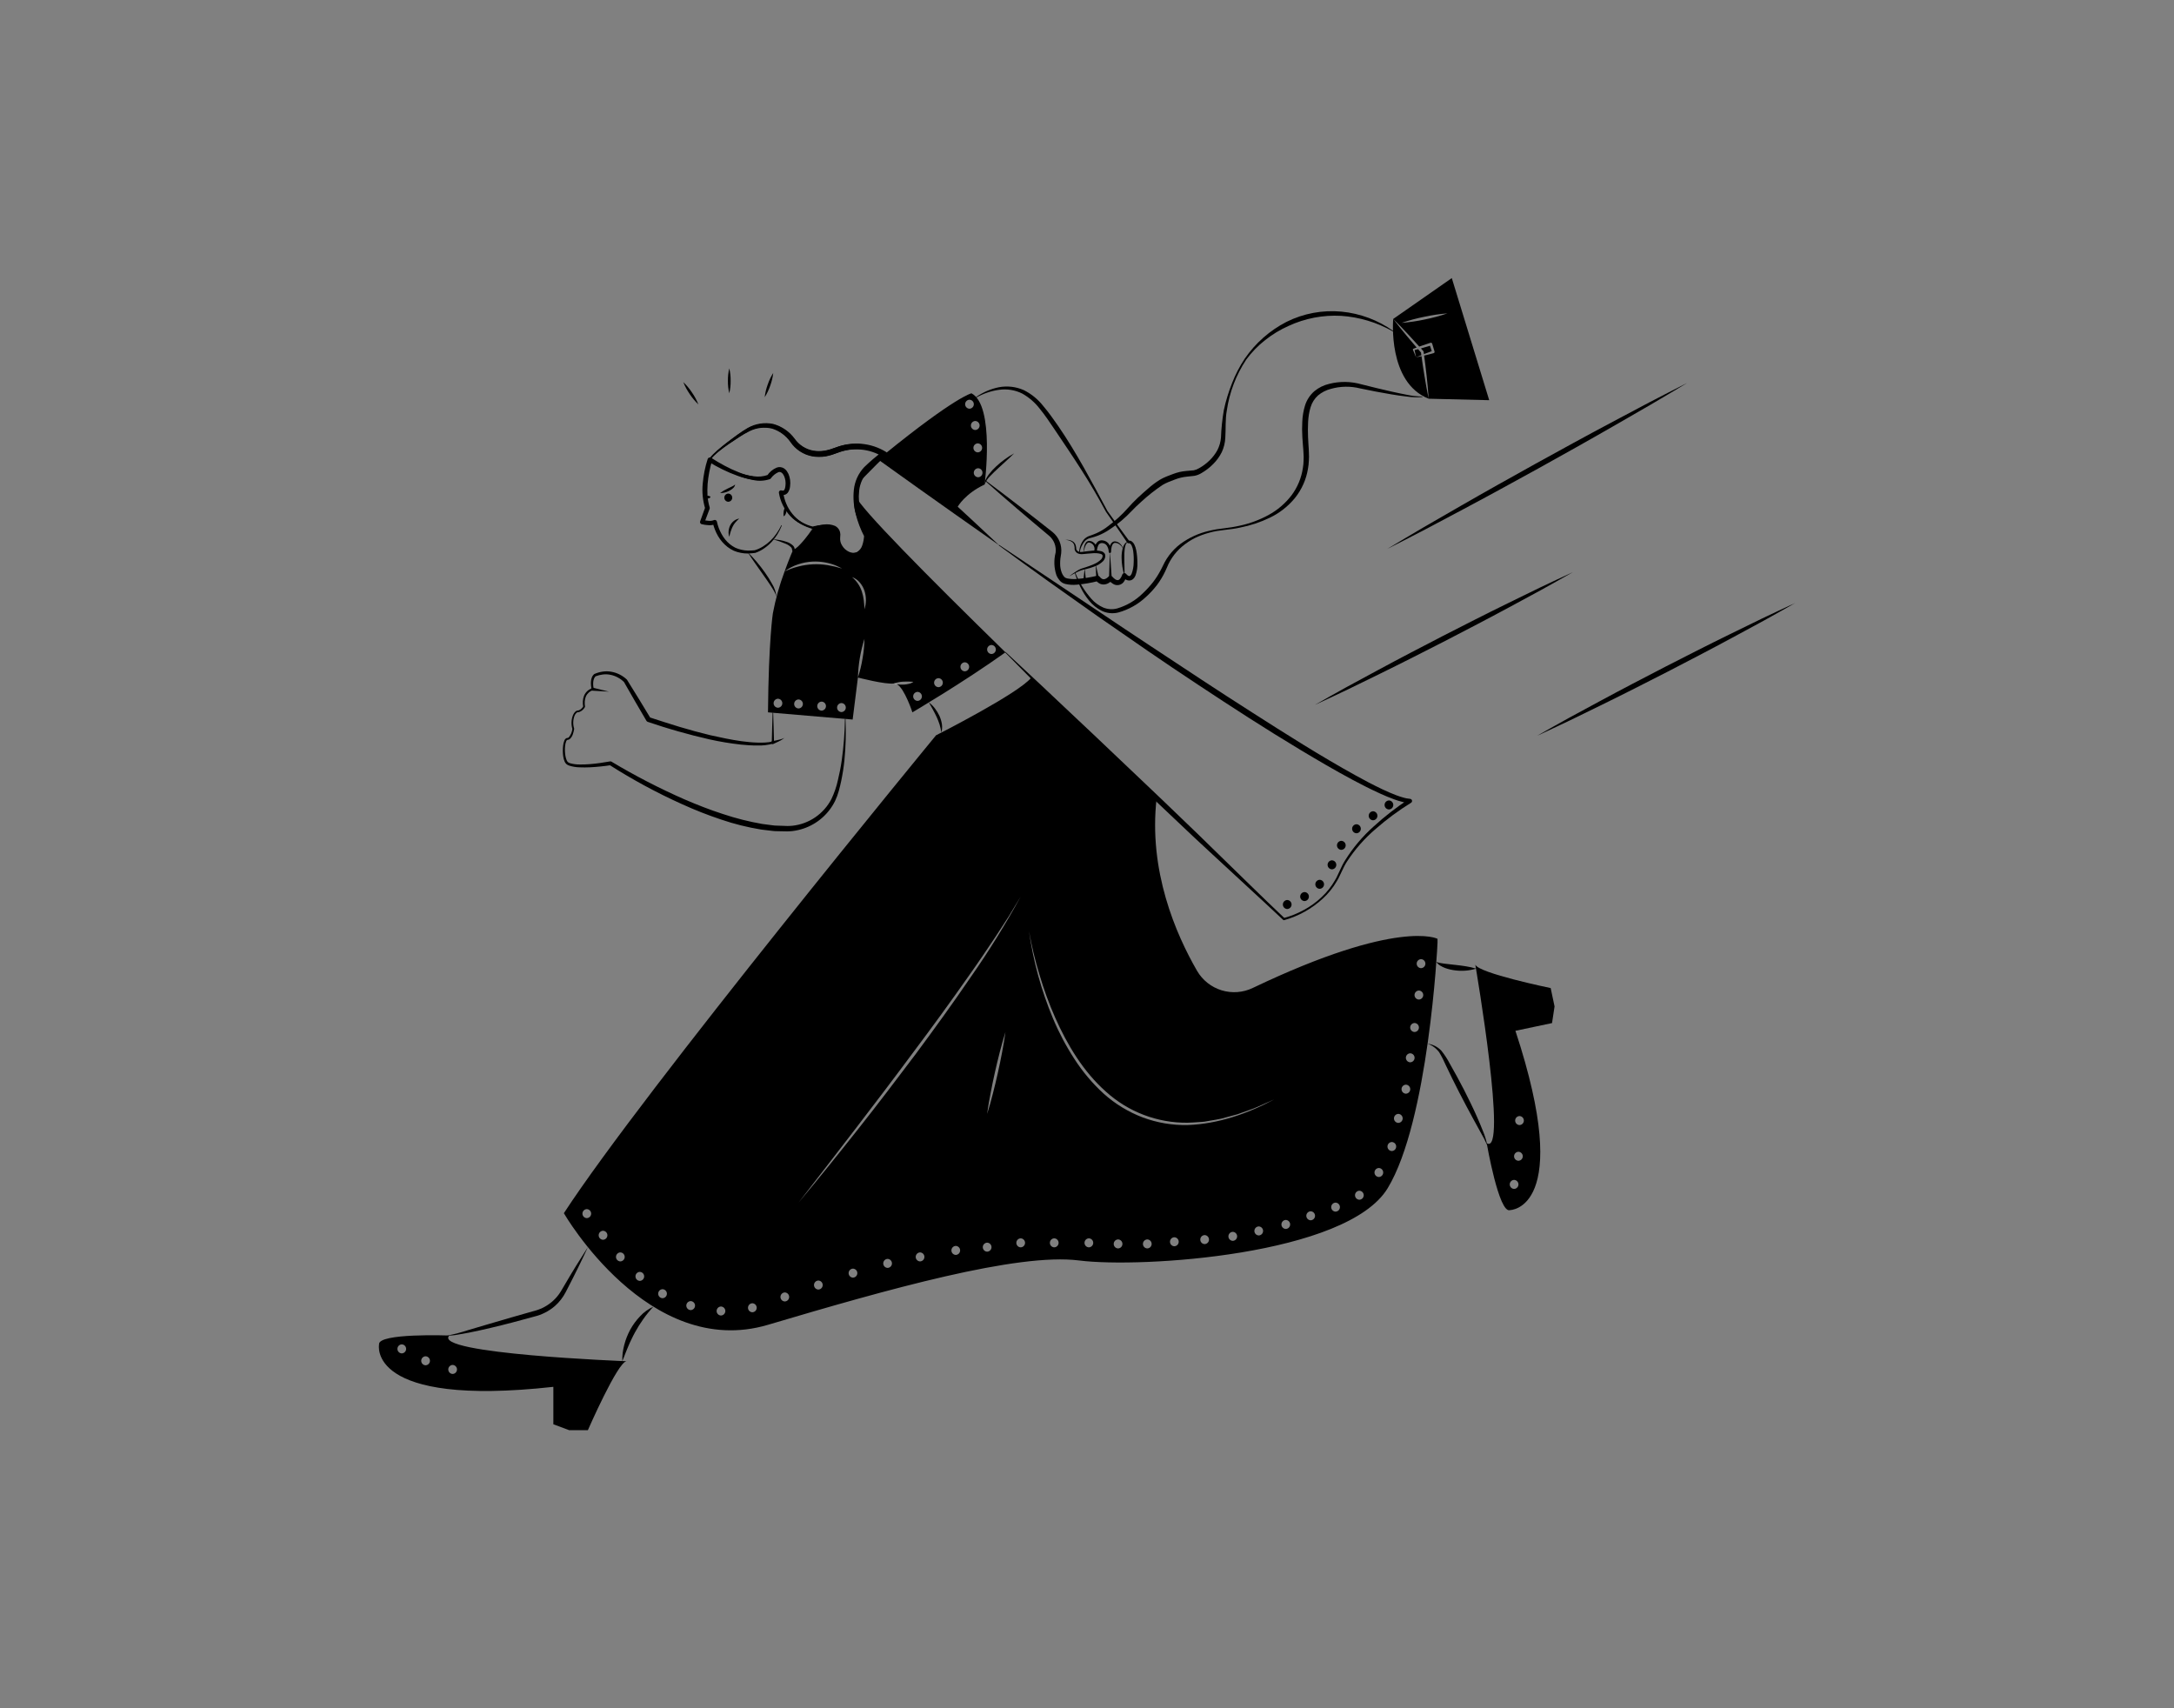 <svg width="700" height="550" viewBox="0 0 700 550" fill="none" xmlns="http://www.w3.org/2000/svg">
<rect x="0" y="0" width="700" height="550" fill="#808080" stroke="none"/>
<path d="M251.722 169.225C251.337 170.19 250.873 171.121 250.335 172.009C249.786 172.9 249.15 173.734 248.437 174.499C247.716 175.266 246.915 175.955 246.047 176.553C245.171 177.175 244.208 177.666 243.189 178.008L243.146 178.017C242.381 178.079 241.62 178.215 240.847 178.211C240.069 178.219 239.292 178.147 238.529 177.996C237.755 177.854 237 177.628 236.276 177.322C235.561 176.987 234.883 176.577 234.255 176.099C233.012 175.132 231.968 173.932 231.182 172.568C230.398 171.207 229.825 169.734 229.484 168.2L230.484 168.688C229.742 169.021 228.927 169.158 228.117 169.088C227.382 169.053 226.652 168.947 225.937 168.773C225.847 168.752 225.763 168.713 225.688 168.66C225.614 168.606 225.551 168.538 225.503 168.46C225.454 168.382 225.422 168.295 225.407 168.205C225.392 168.114 225.396 168.021 225.417 167.932L225.439 167.856L225.448 167.833L227.081 163.304L227.074 163.799C226.274 161.177 226.001 158.421 226.271 155.693C226.388 154.352 226.578 153.019 226.84 151.699C227.101 150.375 227.444 149.068 227.865 147.786C227.901 147.678 227.961 147.58 228.041 147.498C228.12 147.417 228.218 147.355 228.325 147.317C228.433 147.279 228.547 147.266 228.661 147.279C228.774 147.292 228.882 147.331 228.978 147.392L228.99 147.4C230.372 148.302 231.842 149.15 233.314 149.944C234.791 150.736 236.312 151.443 237.869 152.061C239.407 152.692 241.008 153.155 242.646 153.443C244.238 153.78 245.891 153.694 247.44 153.194L247.262 153.336C248.009 152.279 249.039 151.455 250.235 150.96C250.568 150.838 250.926 150.799 251.278 150.846C251.629 150.892 251.965 151.022 252.255 151.225C252.531 151.424 252.775 151.664 252.977 151.937C253.138 152.216 253.32 152.487 253.459 152.776C253.956 153.946 254.126 155.23 253.95 156.489C253.907 157.146 253.696 157.781 253.337 158.334C253.119 158.637 252.796 158.849 252.431 158.928C252.083 158.979 251.728 158.944 251.397 158.828L251.754 158.543C252.136 161.167 253.276 163.623 255.034 165.61C255.9 166.6 256.928 167.438 258.072 168.088C259.213 168.742 260.441 169.233 261.719 169.546H261.536C262.673 169.254 263.835 169.069 265.006 168.995C266.228 168.867 267.463 169.045 268.599 169.514C269.232 169.808 269.731 170.328 269.999 170.972C270.226 171.601 270.278 172.28 270.148 172.937C270.017 173.949 270.262 174.974 270.836 175.818C271.402 176.681 272.206 177.361 273.15 177.777C273.579 177.986 274.049 178.096 274.525 178.099C275.002 178.103 275.473 177.999 275.904 177.795C276.743 177.285 277.364 176.484 277.651 175.544C277.99 174.525 278.185 173.463 278.228 172.389L278.319 172.803C277.105 170.503 276.175 168.064 275.55 165.54C274.869 162.991 274.656 160.338 274.924 157.713C275.205 154.979 276.377 152.413 278.258 150.409C279.215 149.466 280.134 148.656 281.114 147.807C281.601 147.39 282.094 146.977 282.611 146.574C282.867 146.372 283.132 146.174 283.416 145.977C283.562 145.878 283.696 145.781 283.873 145.682C283.964 145.631 284.026 145.587 284.14 145.533C284.263 145.478 284.387 145.427 284.513 145.381L284.228 147.05C282.094 145.744 279.686 144.955 277.193 144.744C274.672 144.514 272.132 144.856 269.762 145.744L267.83 146.405C267.154 146.602 266.468 146.76 265.774 146.879C264.361 147.087 262.923 147.062 261.519 146.805C258.687 146.243 256.193 144.583 254.582 142.189C253.126 140.129 251.033 138.605 248.627 137.85C246.147 137.259 243.537 137.571 241.266 138.73C240.106 139.332 238.98 139.999 237.895 140.729C236.783 141.449 235.679 142.181 234.59 142.935C233.506 143.694 232.426 144.462 231.396 145.289C230.881 145.703 230.374 146.126 229.889 146.572C229.396 146.979 228.981 147.472 228.665 148.028L228.639 148.086C228.631 148.105 228.615 148.12 228.596 148.128C228.577 148.136 228.555 148.136 228.536 148.129C228.517 148.121 228.501 148.107 228.492 148.088C228.483 148.069 228.482 148.047 228.489 148.028C228.762 147.393 229.167 146.824 229.678 146.359C230.141 145.873 230.63 145.417 231.131 144.975C232.13 144.087 233.177 143.26 234.229 142.441C236.326 140.769 238.536 139.244 240.843 137.875C243.309 136.513 246.179 136.076 248.938 136.643C251.675 137.391 254.079 139.043 255.756 141.331C256.463 142.344 257.363 143.207 258.405 143.871C259.446 144.535 260.609 144.987 261.825 145.2C263.042 145.392 264.283 145.384 265.498 145.178C266.104 145.039 266.717 144.919 267.311 144.719L269.142 144.071C271.766 143.042 274.592 142.637 277.399 142.888C280.206 143.139 282.915 144.04 285.314 145.518C285.43 145.591 285.526 145.691 285.594 145.809C285.663 145.927 285.702 146.06 285.709 146.197C285.716 146.333 285.69 146.469 285.633 146.593C285.577 146.718 285.491 146.827 285.384 146.911L285.029 147.187C285.01 147.202 284.988 147.213 284.965 147.22C284.936 147.231 284.867 147.277 284.82 147.303C284.719 147.356 284.597 147.445 284.48 147.523C284.245 147.685 284.002 147.865 283.763 148.054C283.282 148.427 282.804 148.826 282.331 149.23C281.4 150.035 280.403 150.883 279.554 151.704C277.93 153.409 276.908 155.599 276.646 157.94C276.376 160.355 276.545 162.799 277.146 165.153C277.716 167.548 278.557 169.871 279.651 172.076L279.671 172.116C279.728 172.232 279.753 172.361 279.742 172.49C279.665 173.708 279.415 174.908 278.999 176.056C278.568 177.316 277.683 178.372 276.517 179.017C275.906 179.3 275.238 179.44 274.565 179.428C273.891 179.415 273.229 179.25 272.629 178.944C271.479 178.395 270.513 177.524 269.85 176.436C269.162 175.339 268.9 174.028 269.116 172.751C269.271 172.304 269.261 171.815 269.088 171.374C268.914 170.933 268.589 170.569 268.17 170.348C267.185 169.924 266.111 169.747 265.042 169.832C263.924 169.871 262.811 170.015 261.719 170.261L261.691 170.267C261.639 170.278 261.586 170.276 261.536 170.261C260.208 169.887 258.933 169.343 257.744 168.643C256.55 167.947 255.481 167.056 254.582 166.007C253.674 164.971 252.928 163.804 252.369 162.545C251.806 161.287 251.416 159.959 251.211 158.596C251.204 158.551 251.209 158.506 251.225 158.464C251.241 158.422 251.267 158.385 251.301 158.355C251.335 158.326 251.376 158.306 251.42 158.298C251.464 158.289 251.51 158.291 251.553 158.305L251.569 158.31C251.791 158.417 252.043 158.444 252.282 158.386C252.521 158.327 252.732 158.188 252.88 157.991C253.167 157.517 253.33 156.979 253.357 156.425C253.503 155.277 253.335 154.111 252.871 153.051C252.412 151.995 251.476 151.208 250.455 151.625C249.429 152.108 248.557 152.866 247.936 153.816C247.89 153.878 247.828 153.927 247.757 153.958C246.078 154.579 244.265 154.747 242.501 154.444C240.777 154.206 239.085 153.782 237.454 153.178C235.829 152.598 234.239 151.926 232.692 151.164C231.139 150.41 229.627 149.573 228.164 148.655L229.288 148.269C228.919 149.497 228.614 150.742 228.374 152.001C228.129 153.263 227.952 154.537 227.845 155.818C227.752 157.088 227.741 158.364 227.811 159.636C227.906 160.886 228.136 162.124 228.495 163.326L228.502 163.351C228.549 163.505 228.544 163.671 228.487 163.822L226.792 168.328L226.303 167.388C226.919 167.546 227.549 167.645 228.184 167.685C228.745 167.746 229.313 167.673 229.84 167.472C230.006 167.389 230.199 167.376 230.375 167.435C230.551 167.494 230.697 167.621 230.78 167.787C230.807 167.842 230.827 167.9 230.839 167.96C231.136 169.346 231.636 170.681 232.323 171.921C232.988 173.171 233.888 174.28 234.975 175.187C235.519 175.631 236.108 176.016 236.734 176.336C237.375 176.632 238.046 176.857 238.736 177.007C239.431 177.169 240.141 177.259 240.855 177.275C241.571 177.303 242.294 177.196 243.016 177.166L242.974 177.174C243.919 176.889 244.823 176.479 245.66 175.955C246.518 175.428 247.318 174.81 248.046 174.112C248.776 173.407 249.434 172.631 250.011 171.796C250.598 170.959 251.116 170.076 251.56 169.155C251.569 169.134 251.587 169.117 251.609 169.108C251.631 169.1 251.655 169.101 251.676 169.11C251.697 169.12 251.713 169.138 251.721 169.159C251.73 169.18 251.73 169.203 251.722 169.225Z" fill="black"/>
<path d="M252.974 163.145C253.225 163.654 253.304 164.231 253.199 164.788C253.152 165.062 253.064 165.327 252.94 165.575C252.872 165.708 252.788 165.833 252.69 165.947C252.635 166.008 252.574 166.063 252.507 166.112C252.473 166.143 252.43 166.163 252.384 166.171C252.338 166.178 252.291 166.171 252.249 166.151C252.349 166.049 252.284 165.915 252.288 165.788C252.284 165.662 252.27 165.53 252.274 165.405C252.271 165.149 252.29 164.893 252.331 164.641C252.412 164.095 252.634 163.579 252.974 163.145Z" fill="black"/>
<path d="M227.057 159.91C227.311 159.706 227.628 159.599 227.953 159.608C228.081 159.619 228.207 159.648 228.327 159.697C228.455 159.742 228.571 159.824 228.788 159.91C228.767 160.013 228.722 160.109 228.657 160.19C228.591 160.272 228.507 160.336 228.411 160.379C228.254 160.459 228.079 160.496 227.903 160.487C227.723 160.478 227.549 160.419 227.4 160.317C227.251 160.215 227.132 160.074 227.057 159.91Z" fill="black"/>
<path d="M231.853 158.754C232.61 158.181 233.428 157.693 234.292 157.299L235.529 156.714C235.954 156.531 236.352 156.293 236.714 156.006C236.612 156.516 236.327 156.97 235.913 157.284C235.536 157.603 235.121 157.874 234.677 158.09C233.8 158.528 232.833 158.756 231.853 158.754Z" fill="black"/>
<path d="M234.495 161.555C234.837 161.543 235.162 161.399 235.4 161.152C235.638 160.906 235.772 160.576 235.772 160.234C235.772 159.891 235.638 159.562 235.4 159.315C235.162 159.069 234.837 158.924 234.495 158.913C234.152 158.924 233.828 159.069 233.59 159.315C233.351 159.562 233.218 159.891 233.218 160.234C233.218 160.576 233.351 160.906 233.59 161.152C233.828 161.399 234.152 161.543 234.495 161.555Z" fill="black"/>
<path d="M234.838 172.836C234.622 172.251 234.541 171.625 234.601 171.004C234.65 170.372 234.82 169.755 235.1 169.187C235.383 168.609 235.796 168.105 236.306 167.714C236.8 167.322 237.386 167.066 238.009 166.971C237.572 167.356 237.161 167.77 236.78 168.211C236.426 168.628 236.125 169.089 235.887 169.582C235.402 170.618 235.05 171.711 234.838 172.836Z" fill="black"/>
<path d="M220.017 123.035C221.073 124.041 222.01 125.163 222.812 126.381C223.646 127.578 224.339 128.866 224.878 130.221C223.821 129.216 222.883 128.093 222.083 126.874C221.251 125.677 220.558 124.389 220.017 123.035Z" fill="black"/>
<path d="M234.818 118.596C235.128 119.912 235.276 121.26 235.258 122.612C235.278 123.964 235.13 125.313 234.818 126.628C234.506 125.313 234.358 123.964 234.378 122.612C234.36 121.26 234.508 119.912 234.818 118.596Z" fill="black"/>
<path d="M246.225 127.896C246.383 126.511 246.704 125.149 247.184 123.84C247.627 122.518 248.228 121.254 248.973 120.076C248.817 121.461 248.495 122.823 248.014 124.132C247.569 125.453 246.969 126.717 246.225 127.896Z" fill="black"/>
<path d="M248.863 173.638C250.378 173.697 251.875 173.976 253.308 174.468C254.081 174.712 254.786 175.131 255.369 175.693C255.536 175.857 255.666 176.054 255.753 176.271C255.801 176.388 255.836 176.51 255.856 176.634L255.885 176.888C255.89 176.924 255.907 176.903 255.841 176.857C255.821 176.838 255.795 176.828 255.768 176.828C255.773 176.819 255.762 176.827 255.778 176.823C255.901 176.779 256.018 176.719 256.124 176.642C256.697 176.223 257.224 175.744 257.696 175.213C258.206 174.689 258.675 174.122 259.152 173.561C259.62 172.992 260.076 172.411 260.506 171.811C260.963 171.227 261.34 170.586 261.628 169.903C261.277 171.38 260.62 172.767 259.701 173.974C258.86 175.267 257.816 176.416 256.61 177.376C256.41 177.514 256.188 177.615 255.953 177.675C255.864 177.69 255.775 177.695 255.685 177.691C255.567 177.676 255.453 177.635 255.352 177.571C255.189 177.447 255.079 177.266 255.044 177.064L255.019 176.857L255.011 176.762C255.002 176.703 254.987 176.644 254.965 176.588C254.914 176.457 254.837 176.338 254.74 176.237C254.258 175.748 253.682 175.362 253.048 175.101C251.689 174.515 250.291 174.027 248.863 173.638Z" fill="black"/>
<path d="M240.728 177.751C242.79 179.778 244.661 181.989 246.32 184.356C247.161 185.537 247.93 186.766 248.625 188.038C249.387 189.29 249.866 190.692 250.03 192.148C249.833 191.462 249.54 190.807 249.159 190.202C248.821 189.581 248.417 188.989 248.035 188.39C247.252 187.2 246.424 186.032 245.601 184.864C243.958 182.519 242.276 180.199 240.728 177.751Z" fill="black"/>
<path d="M277.156 154.009C276.43 155.364 275.945 156.834 275.724 158.355C275.83 157.049 276.134 155.766 276.624 154.551L277.156 154.009Z" fill="black"/>
<path d="M308.367 163.145C308.367 163.145 310.689 158.964 317.028 156.003C317.028 156.003 320.416 130.647 312.799 126.631C312.799 126.631 307.68 127.686 284.773 146.286L282.982 148.106C285.624 150.003 301.041 161.084 321.674 175.532C315.702 169.939 310.206 164.8 308.367 163.145ZM314.948 153.661C314.571 153.648 314.214 153.49 313.952 153.219C313.69 152.948 313.543 152.586 313.543 152.209C313.543 151.832 313.69 151.47 313.952 151.199C314.214 150.928 314.571 150.77 314.948 150.757C315.324 150.77 315.681 150.928 315.944 151.199C316.206 151.47 316.352 151.832 316.352 152.209C316.352 152.586 316.206 152.948 315.944 153.219C315.681 153.49 315.324 153.648 314.948 153.661ZM314.832 145.648C314.455 145.635 314.098 145.477 313.836 145.206C313.574 144.935 313.427 144.573 313.427 144.196C313.427 143.819 313.574 143.457 313.836 143.186C314.098 142.915 314.455 142.757 314.832 142.744C315.208 142.757 315.565 142.915 315.827 143.186C316.089 143.457 316.236 143.819 316.236 144.196C316.236 144.573 316.089 144.935 315.827 145.206C315.565 145.477 315.208 145.635 314.832 145.648ZM314.019 138.447C313.642 138.435 313.285 138.277 313.023 138.006C312.761 137.735 312.614 137.373 312.614 136.996C312.614 136.619 312.761 136.257 313.023 135.986C313.285 135.715 313.642 135.556 314.019 135.544C314.395 135.556 314.752 135.715 315.014 135.986C315.277 136.257 315.423 136.619 315.423 136.996C315.423 137.373 315.277 137.735 315.014 138.006C314.752 138.277 314.395 138.435 314.019 138.447ZM312.161 128.692C312.537 128.706 312.893 128.864 313.154 129.135C313.415 129.406 313.561 129.768 313.561 130.144C313.561 130.52 313.415 130.882 313.154 131.153C312.893 131.423 312.537 131.582 312.161 131.596C311.784 131.582 311.428 131.423 311.167 131.153C310.906 130.882 310.76 130.52 310.76 130.144C310.76 129.768 310.906 129.406 311.167 129.135C311.428 128.864 311.784 128.706 312.16 128.692H312.161Z" fill="black"/>
<path d="M275.647 159.913C275.627 166.29 278.985 172.436 278.985 172.436C278.269 183.217 268.679 178.068 269.637 172.832C270.508 168.032 263.036 169.571 261.798 169.861C261.198 171.594 258.081 175.397 256.804 176.684C255.43 178.058 255.449 176.829 255.449 176.829C255.449 176.829 254.123 179.839 252.614 184.02C253.901 183.011 255.355 182.235 256.91 181.726C258.467 181.188 260.094 180.879 261.74 180.807C264.206 180.71 266.666 181.118 268.969 182.007C269.724 182.317 270.45 182.694 271.166 183.062C269.638 182.588 268.079 182.219 266.501 181.958C263.373 181.454 260.174 181.599 257.104 182.384C255.553 182.769 254.048 183.317 252.614 184.02C250.984 188.376 249.727 192.864 248.859 197.433C248.859 197.433 247.494 206.095 247.281 229.35L274.543 231.673L276.237 218.143C276.355 213.91 277.065 209.715 278.347 205.679C278.311 207.795 278.103 209.905 277.727 211.988C277.392 214.076 276.894 216.134 276.237 218.143C276.237 218.143 285.111 220.466 287.86 220.05C288.859 219.696 289.907 219.497 290.966 219.46C291.489 219.431 292.002 219.421 292.524 219.44C293.037 219.44 293.55 219.508 294.102 219.518C293.662 219.856 293.148 220.085 292.602 220.185C292.084 220.311 291.556 220.388 291.024 220.418C290.293 220.461 289.56 220.422 288.837 220.302C291.315 221.782 293.783 229.35 293.783 229.35C293.783 229.35 310.273 219.663 323.745 210.024C298.273 185.123 276.982 163.59 275.647 159.913ZM250.494 227.869C250.117 227.857 249.76 227.699 249.498 227.428C249.236 227.157 249.09 226.795 249.09 226.418C249.09 226.041 249.236 225.679 249.498 225.408C249.76 225.137 250.117 224.979 250.494 224.966C250.871 224.979 251.228 225.137 251.49 225.408C251.752 225.679 251.899 226.041 251.899 226.418C251.899 226.795 251.752 227.157 251.49 227.428C251.228 227.699 250.871 227.857 250.494 227.869ZM257.114 228.102C256.737 228.089 256.38 227.931 256.118 227.66C255.856 227.389 255.709 227.027 255.709 226.65C255.709 226.273 255.856 225.911 256.118 225.64C256.38 225.369 256.737 225.211 257.114 225.199C257.49 225.211 257.847 225.369 258.11 225.64C258.372 225.911 258.518 226.273 258.518 226.65C258.518 227.027 258.372 227.389 258.11 227.66C257.847 227.931 257.49 228.089 257.114 228.102ZM264.546 228.799C264.17 228.786 263.812 228.628 263.55 228.357C263.288 228.086 263.142 227.724 263.142 227.347C263.142 226.97 263.288 226.608 263.55 226.337C263.812 226.066 264.17 225.908 264.546 225.895C264.923 225.908 265.28 226.066 265.542 226.337C265.804 226.608 265.951 226.97 265.951 227.347C265.951 227.724 265.804 228.086 265.542 228.357C265.28 228.628 264.923 228.786 264.546 228.799ZM270.933 229.263C270.557 229.251 270.2 229.092 269.938 228.821C269.676 228.55 269.529 228.188 269.529 227.811C269.529 227.435 269.676 227.072 269.938 226.802C270.2 226.531 270.557 226.372 270.933 226.36C271.31 226.372 271.667 226.531 271.929 226.802C272.191 227.072 272.338 227.435 272.338 227.811C272.338 228.188 272.191 228.55 271.929 228.821C271.667 229.092 271.31 229.251 270.933 229.263ZM278.695 194.704C278.604 195.197 278.488 195.685 278.347 196.165C278.298 195.662 278.289 195.169 278.269 194.685C278.201 194.201 278.182 193.717 278.124 193.243C278.008 192.299 277.801 191.369 277.505 190.465C276.917 188.642 275.819 187.027 274.34 185.81C275.307 186.144 276.163 186.737 276.817 187.523C277.494 188.302 278.01 189.206 278.337 190.184C278.657 191.155 278.817 192.172 278.811 193.194C278.811 193.707 278.743 194.21 278.695 194.704V194.704ZM295.437 225.663C295.061 225.651 294.704 225.492 294.442 225.221C294.179 224.95 294.033 224.588 294.033 224.211C294.033 223.834 294.179 223.472 294.442 223.201C294.704 222.931 295.061 222.772 295.437 222.76C295.814 222.772 296.171 222.931 296.433 223.202C296.695 223.472 296.841 223.834 296.841 224.211C296.841 224.588 296.695 224.95 296.433 225.221C296.171 225.492 295.814 225.65 295.437 225.663V225.663ZM302.173 221.25C301.796 221.238 301.439 221.079 301.177 220.808C300.915 220.537 300.768 220.175 300.768 219.798C300.768 219.421 300.915 219.059 301.177 218.788C301.439 218.518 301.796 218.359 302.173 218.347C302.55 218.359 302.907 218.518 303.169 218.788C303.431 219.059 303.577 219.421 303.577 219.798C303.577 220.175 303.431 220.537 303.169 220.808C302.907 221.079 302.55 221.237 302.173 221.25L302.173 221.25ZM310.651 216.14C310.274 216.128 309.917 215.969 309.655 215.698C309.393 215.428 309.246 215.065 309.246 214.688C309.246 214.312 309.393 213.949 309.655 213.679C309.917 213.408 310.274 213.249 310.651 213.237C311.027 213.249 311.384 213.408 311.646 213.679C311.908 213.95 312.055 214.312 312.055 214.688C312.055 215.065 311.908 215.427 311.646 215.698C311.384 215.969 311.027 216.128 310.651 216.14V216.14ZM319.245 210.566C318.868 210.553 318.511 210.395 318.249 210.124C317.987 209.853 317.84 209.491 317.84 209.114C317.84 208.737 317.987 208.375 318.249 208.104C318.511 207.833 318.868 207.675 319.245 207.662C319.621 207.675 319.978 207.833 320.24 208.104C320.502 208.375 320.649 208.737 320.649 209.114C320.649 209.491 320.502 209.853 320.24 210.124C319.978 210.395 319.621 210.553 319.245 210.566V210.566Z" fill="black"/>
<path d="M314.308 127.821C316.506 126.284 318.995 125.215 321.623 124.68C324.333 124.17 327.135 124.493 329.658 125.607C332.107 126.832 334.253 128.589 335.937 130.749C337.68 132.793 339.202 134.967 340.711 137.135C343.706 141.488 346.422 146.026 349.022 150.62C351.599 155.228 354.118 159.862 356.58 164.523L356.562 164.494L360.087 169.392C361.252 171.032 362.468 172.636 363.66 174.257L363.166 174.108C363.391 174.039 363.63 174.027 363.861 174.073C364.091 174.119 364.307 174.222 364.489 174.372C364.791 174.615 365.038 174.919 365.214 175.264C365.525 175.882 365.744 176.543 365.864 177.224C366.105 178.527 366.226 179.849 366.226 181.173C366.286 182.548 366.087 183.921 365.638 185.221C365.572 185.402 365.487 185.575 365.385 185.738C365.286 185.924 365.162 186.094 365.016 186.245C364.854 186.435 364.656 186.591 364.433 186.704C364.211 186.817 363.968 186.884 363.719 186.902C363.243 186.921 362.773 186.79 362.376 186.528C362.055 186.31 361.759 186.057 361.495 185.774L362.764 185.479C362.599 186.062 362.34 186.614 361.998 187.114C361.818 187.424 361.574 187.694 361.282 187.905C360.991 188.116 360.659 188.263 360.307 188.338C359.955 188.412 359.592 188.412 359.24 188.338C358.888 188.264 358.556 188.116 358.264 187.906C358.009 187.732 357.764 187.548 357.535 187.358L356.92 186.753L358.161 186.731C357.833 187.109 357.448 187.432 357.019 187.689C356.56 187.973 356.039 188.142 355.501 188.183C354.926 188.22 354.355 188.078 353.865 187.775C353.429 187.508 353.044 187.165 352.728 186.763L353.623 187.069C351.363 187.656 349.058 188.053 346.732 188.253C345.491 188.378 344.238 188.297 343.023 188.014C342.67 187.918 342.329 187.779 342.009 187.6C341.685 187.392 341.396 187.134 341.151 186.837C340.717 186.324 340.371 185.743 340.127 185.117C339.363 182.79 339.283 180.292 339.896 177.921C340.022 176.929 339.903 175.921 339.549 174.985C339.194 174.05 338.616 173.216 337.865 172.556C334.406 169.633 330.879 166.721 327.44 163.742C323.976 160.784 320.538 157.793 317.127 154.77C317.11 154.755 317.099 154.734 317.098 154.712C317.096 154.689 317.103 154.667 317.117 154.649C317.131 154.631 317.152 154.62 317.174 154.617C317.197 154.614 317.22 154.62 317.238 154.634C320.902 157.345 324.534 160.097 328.133 162.889C331.762 165.654 335.309 168.479 338.913 171.306C339.911 172.117 340.689 173.165 341.177 174.355C341.653 175.554 341.828 176.852 341.688 178.135L341.436 179.825C341.378 180.354 341.349 180.886 341.349 181.418C341.334 182.438 341.512 183.451 341.872 184.405C342.038 184.844 342.277 185.251 342.578 185.611C342.695 185.755 342.829 185.883 342.979 185.991C343.159 186.085 343.348 186.159 343.544 186.211C344.554 186.426 345.59 186.491 346.619 186.402C348.836 186.249 351.035 185.911 353.196 185.392C353.356 185.355 353.524 185.363 353.68 185.415C353.836 185.467 353.975 185.561 354.082 185.687L354.091 185.698C354.271 185.936 354.49 186.142 354.738 186.307C354.934 186.445 355.171 186.513 355.41 186.499C355.682 186.48 355.944 186.396 356.176 186.255C356.444 186.099 356.688 185.905 356.901 185.678C357.052 185.511 357.263 185.411 357.488 185.399C357.714 185.388 357.934 185.466 358.101 185.618C358.114 185.629 358.13 185.645 358.141 185.656L358.621 186.146C358.786 186.285 358.954 186.415 359.119 186.538C359.371 186.722 359.681 186.81 359.993 186.785C360.308 186.696 360.578 186.494 360.752 186.217C361.003 185.87 361.199 185.486 361.333 185.08L361.353 185.019C361.393 184.896 361.466 184.786 361.564 184.7C361.662 184.615 361.78 184.557 361.908 184.533C362.036 184.509 362.167 184.52 362.29 184.564C362.412 184.608 362.52 184.684 362.602 184.785C362.951 185.207 363.412 185.513 363.636 185.481C363.835 185.532 364.172 185.179 364.389 184.68C364.802 183.549 365.018 182.355 365.028 181.15C365.089 179.9 365.037 178.647 364.871 177.406C364.799 176.813 364.639 176.234 364.395 175.688C364.18 175.173 363.715 174.819 363.467 174.892L363.426 174.905C363.343 174.929 363.255 174.926 363.173 174.897C363.092 174.868 363.022 174.814 362.973 174.743C361.84 173.08 360.731 171.401 359.571 169.757L356.122 164.805L356.104 164.776C353.616 160.137 350.965 155.587 348.115 151.164C345.289 146.727 342.326 142.387 339.401 138.025C337.932 135.851 336.479 133.666 334.838 131.669C333.296 129.64 331.352 127.95 329.129 126.705C326.846 125.569 324.273 125.149 321.747 125.5C319.163 125.849 316.669 126.688 314.4 127.971C314.38 127.982 314.356 127.985 314.335 127.979C314.313 127.973 314.294 127.959 314.283 127.939C314.271 127.92 314.267 127.897 314.272 127.875C314.276 127.853 314.289 127.834 314.308 127.821L314.308 127.821Z" fill="black"/>
<path d="M326.541 145.967C324.867 147.642 323.109 149.171 321.411 150.756C320.563 151.546 319.711 152.336 318.925 153.175C318.081 153.958 317.431 154.927 317.029 156.006C317.009 155.398 317.151 154.796 317.442 154.262C317.711 153.723 318.031 153.21 318.399 152.733C319.126 151.79 319.933 150.913 320.812 150.111C322.544 148.499 324.468 147.107 326.541 145.967Z" fill="black"/>
<path d="M288.828 220.292C288.499 220.239 288.175 220.158 287.86 220.05C288.201 220.01 288.545 220.096 288.828 220.292Z" fill="white"/>
<path d="M248.952 229.482C249.073 232.678 249.138 235.873 249.226 239.069L249.226 239.087C249.228 239.157 249.207 239.226 249.167 239.283C249.127 239.34 249.069 239.382 249.002 239.404C247.299 239.882 245.532 240.091 243.765 240.025C242.028 240.037 240.305 239.898 238.586 239.738C235.159 239.36 231.756 238.795 228.391 238.045C225.038 237.276 221.703 236.432 218.4 235.484C216.755 234.992 215.096 234.537 213.46 234.016L208.564 232.414C208.389 232.357 208.24 232.238 208.146 232.079L208.142 232.073C205.676 227.911 203.268 223.714 200.872 219.511L200.952 219.617C200.368 219.039 199.707 218.546 198.986 218.153C198.257 217.749 197.471 217.456 196.656 217.285C195.841 217.104 195.001 217.06 194.172 217.156C193.333 217.248 192.511 217.452 191.726 217.762L191.798 217.723C191.562 217.937 191.38 218.204 191.267 218.502C191.132 218.839 191.047 219.194 191.016 219.555C190.948 220.315 191.005 221.08 191.185 221.821C191.204 221.907 191.189 221.998 191.142 222.074C191.096 222.15 191.023 222.205 190.937 222.229L190.924 222.232C190.423 222.374 189.96 222.629 189.571 222.976C189.175 223.328 188.859 223.761 188.645 224.247C188.44 224.748 188.318 225.279 188.283 225.819C188.264 226.092 188.28 226.37 188.276 226.646L188.366 227.476L188.37 227.509C188.376 227.566 188.362 227.624 188.33 227.672C187.931 228.399 187.285 228.959 186.508 229.249C186.399 229.28 186.287 229.297 186.174 229.301C186.038 229.307 186.036 229.322 185.958 229.325C185.821 229.374 185.696 229.451 185.59 229.55C185.344 229.784 185.15 230.066 185.019 230.378C184.486 231.718 184.432 233.201 184.866 234.577C184.878 234.617 184.881 234.658 184.874 234.699C184.786 235.266 184.647 235.824 184.458 236.366C184.281 236.952 183.954 237.481 183.509 237.902C183.373 238.014 183.217 238.101 183.051 238.158C182.889 238.198 182.623 238.226 182.643 238.226C182.484 238.33 182.365 238.485 182.305 238.665C182.119 239.153 182.001 239.664 181.956 240.184C181.843 241.255 181.879 242.337 182.064 243.398C182.145 243.91 182.295 244.409 182.51 244.881C182.602 245.081 182.733 245.26 182.897 245.407C183.088 245.54 183.297 245.644 183.517 245.718C184.539 246.006 185.598 246.148 186.66 246.138C187.746 246.161 188.84 246.109 189.931 246.025C192.115 245.853 194.292 245.532 196.454 245.141C196.596 245.115 196.743 245.142 196.867 245.217L196.891 245.231C204.461 249.765 212.309 253.818 220.388 257.366C224.436 259.105 228.535 260.726 232.716 262.067C236.868 263.461 241.121 264.537 245.437 265.285L248.675 265.708C249.212 265.791 249.754 265.832 250.297 265.831L251.921 265.883L253.546 265.943C254.084 265.951 254.6 265.899 255.127 265.865C257.768 265.581 260.297 264.648 262.491 263.15C264.684 261.652 266.473 259.635 267.699 257.279C268.636 255.325 269.341 253.268 269.8 251.151C270.325 249.015 270.741 246.854 271.046 244.676C271.658 240.299 271.998 235.888 272.062 231.469C272.063 231.446 272.072 231.424 272.088 231.408C272.104 231.392 272.126 231.382 272.149 231.382C272.172 231.382 272.194 231.39 272.211 231.406C272.228 231.422 272.238 231.444 272.238 231.467C272.443 235.908 272.327 240.357 271.892 244.782C271.663 247.002 271.321 249.209 270.868 251.395C270.641 252.49 270.378 253.578 270.078 254.66C269.779 255.766 269.381 256.843 268.887 257.878C267.862 259.958 266.435 261.815 264.689 263.341C262.943 264.867 260.913 266.033 258.714 266.771C257.612 267.143 256.476 267.405 255.322 267.555C254.748 267.608 254.157 267.676 253.589 267.681L251.893 267.651L250.196 267.613C249.632 267.618 249.067 267.581 248.508 267.502L245.154 267.099C240.729 266.385 236.372 265.297 232.131 263.848C227.901 262.434 223.747 260.8 219.687 258.953C211.569 255.302 203.726 251.065 196.222 246.277L196.658 246.366C194.45 246.703 192.225 246.929 189.994 247.044C188.876 247.092 187.754 247.11 186.627 247.056C185.473 247.032 184.328 246.841 183.229 246.488C182.927 246.377 182.643 246.22 182.389 246.023C182.141 245.798 181.944 245.522 181.811 245.215C181.58 244.672 181.423 244.1 181.346 243.515C181.189 242.386 181.178 241.241 181.311 240.108C181.37 239.524 181.51 238.952 181.73 238.407C181.792 238.236 181.889 238.078 182.014 237.945C182.139 237.812 182.289 237.705 182.457 237.632L182.868 237.568C182.962 237.534 183.05 237.484 183.128 237.421C183.791 236.624 184.199 235.647 184.302 234.616L184.31 234.738C183.853 233.23 183.933 231.611 184.536 230.156C184.699 229.779 184.933 229.437 185.226 229.15C185.392 228.992 185.59 228.872 185.807 228.797C186.1 228.735 186.221 228.763 186.364 228.711C186.988 228.447 187.503 227.976 187.821 227.377L187.785 227.572L187.677 226.684C187.675 226.384 187.654 226.084 187.671 225.782C187.702 225.17 187.833 224.566 188.058 223.996C188.303 223.419 188.669 222.903 189.131 222.481C189.6 222.05 190.163 221.735 190.775 221.561L190.515 221.973C190.313 221.161 190.231 220.325 190.272 219.49C190.295 219.054 190.382 218.625 190.531 218.215C190.685 217.757 190.96 217.349 191.328 217.035C191.344 217.022 191.362 217.011 191.381 217.003L191.4 216.996C192.249 216.624 193.143 216.369 194.06 216.235C194.986 216.096 195.929 216.112 196.851 216.281C197.775 216.441 198.67 216.739 199.505 217.165C200.355 217.59 201.138 218.136 201.83 218.787C201.853 218.808 201.872 218.832 201.889 218.859L201.91 218.893C204.463 223.003 207.005 227.119 209.488 231.271L209.066 230.93C212.315 231.979 215.556 233.053 218.824 234.033C222.091 235.019 225.385 235.902 228.697 236.708C232.021 237.445 235.35 238.173 238.716 238.638C240.399 238.852 242.089 239.044 243.778 239.089C244.623 239.128 245.467 239.115 246.304 239.071C247.12 239.045 247.932 238.932 248.724 238.735L248.501 239.069C248.589 235.873 248.653 232.678 248.775 229.482C248.776 229.459 248.786 229.438 248.802 229.422C248.819 229.406 248.84 229.397 248.863 229.397C248.886 229.397 248.908 229.406 248.924 229.422C248.941 229.438 248.951 229.459 248.951 229.482L248.952 229.482Z" fill="black"/>
<path d="M190.922 221.418L196.081 222.689L190.777 222.375C190.714 222.371 190.651 222.355 190.594 222.327C190.536 222.299 190.485 222.261 190.443 222.213C190.4 222.165 190.368 222.11 190.347 222.049C190.326 221.989 190.317 221.925 190.321 221.861C190.325 221.798 190.341 221.735 190.369 221.678C190.397 221.621 190.436 221.569 190.483 221.527C190.531 221.484 190.587 221.452 190.647 221.431C190.707 221.41 190.771 221.401 190.835 221.405C190.864 221.407 190.894 221.411 190.922 221.418Z" fill="black"/>
<path d="M403.382 318.085C400.248 319.594 396.659 319.865 393.333 318.845C390.007 317.824 387.188 315.586 385.44 312.579C378.588 300.733 369.733 280.313 372.423 257L332.077 218.144C328.109 223.215 301.389 236.744 301.389 236.744C301.389 236.744 207.138 351.299 181.559 390.61C181.559 390.61 208.812 437.954 247.281 426.544C285.75 415.133 327.596 403.298 347.464 405.833C367.333 408.369 433.703 404.14 446.806 382.578C459.91 361.025 462.862 304.798 462.862 303.53V302.262C462.862 302.262 450.358 295.643 403.382 318.085ZM188.943 392.197C188.567 392.185 188.21 392.027 187.947 391.756C187.685 391.485 187.539 391.123 187.539 390.746C187.539 390.369 187.685 390.007 187.947 389.736C188.21 389.465 188.567 389.306 188.943 389.294C189.32 389.307 189.677 389.465 189.939 389.736C190.201 390.007 190.348 390.369 190.348 390.746C190.348 391.122 190.201 391.485 189.939 391.755C189.677 392.026 189.32 392.185 188.943 392.197V392.197ZM194.169 399.165C193.793 399.153 193.436 398.994 193.173 398.724C192.911 398.453 192.765 398.09 192.765 397.714C192.765 397.337 192.911 396.975 193.173 396.704C193.436 396.433 193.793 396.274 194.169 396.262C194.546 396.274 194.903 396.433 195.165 396.704C195.427 396.975 195.574 397.337 195.574 397.714C195.574 398.09 195.427 398.453 195.165 398.723C194.903 398.994 194.546 399.153 194.169 399.165V399.165ZM199.744 406.133C199.367 406.121 199.01 405.962 198.748 405.692C198.486 405.421 198.339 405.058 198.339 404.682C198.339 404.305 198.486 403.943 198.748 403.672C199.01 403.401 199.367 403.242 199.744 403.23C200.12 403.243 200.477 403.401 200.739 403.672C201 403.943 201.147 404.305 201.147 404.682C201.147 405.058 201 405.42 200.739 405.691C200.477 405.962 200.12 406.12 199.744 406.133V406.133ZM206.015 412.404C205.638 412.392 205.281 412.234 205.019 411.963C204.757 411.692 204.611 411.33 204.611 410.953C204.611 410.576 204.757 410.214 205.019 409.943C205.281 409.672 205.638 409.514 206.015 409.501C206.392 409.514 206.748 409.672 207.01 409.943C207.272 410.214 207.419 410.576 207.419 410.953C207.419 411.329 207.272 411.691 207.01 411.962C206.748 412.233 206.392 412.392 206.015 412.404L206.015 412.404ZM213.331 417.979C212.955 417.966 212.598 417.808 212.335 417.537C212.073 417.266 211.927 416.904 211.927 416.527C211.927 416.15 212.073 415.788 212.335 415.517C212.598 415.246 212.955 415.088 213.331 415.075C213.708 415.088 214.065 415.247 214.327 415.518C214.588 415.788 214.735 416.15 214.735 416.527C214.735 416.904 214.588 417.266 214.327 417.537C214.065 417.808 213.708 417.966 213.331 417.979L213.331 417.979ZM222.39 421.811C222.013 421.799 221.656 421.64 221.394 421.369C221.132 421.099 220.985 420.736 220.985 420.36C220.985 419.983 221.132 419.62 221.394 419.35C221.656 419.079 222.013 418.92 222.39 418.908C222.766 418.92 223.123 419.079 223.385 419.35C223.647 419.621 223.794 419.983 223.794 420.36C223.794 420.736 223.647 421.098 223.385 421.369C223.123 421.64 222.766 421.799 222.39 421.811L222.39 421.811ZM232.145 423.553C231.768 423.541 231.411 423.382 231.149 423.111C230.887 422.841 230.74 422.478 230.74 422.102C230.74 421.725 230.887 421.362 231.149 421.092C231.411 420.821 231.768 420.662 232.145 420.65C232.521 420.663 232.878 420.821 233.14 421.092C233.401 421.363 233.548 421.725 233.548 422.101C233.548 422.478 233.401 422.84 233.14 423.111C232.878 423.382 232.521 423.54 232.145 423.553L232.145 423.553ZM242.248 422.508C241.872 422.495 241.515 422.337 241.253 422.066C240.99 421.795 240.844 421.433 240.844 421.056C240.844 420.679 240.99 420.317 241.253 420.046C241.515 419.776 241.872 419.617 242.248 419.605C242.625 419.618 242.981 419.776 243.243 420.047C243.505 420.318 243.651 420.68 243.651 421.056C243.651 421.433 243.505 421.795 243.243 422.066C242.981 422.336 242.625 422.495 242.248 422.508L242.248 422.508ZM252.7 419.024C252.324 419.012 251.967 418.853 251.704 418.582C251.442 418.311 251.296 417.949 251.296 417.572C251.296 417.195 251.442 416.833 251.704 416.562C251.967 416.292 252.324 416.133 252.7 416.121C253.077 416.133 253.434 416.292 253.695 416.563C253.957 416.834 254.103 417.196 254.103 417.572C254.103 417.949 253.957 418.311 253.695 418.582C253.434 418.853 253.077 419.011 252.7 419.024L252.7 419.024ZM263.501 415.192C263.124 415.179 262.767 415.021 262.505 414.75C262.243 414.479 262.096 414.117 262.096 413.74C262.096 413.363 262.243 413.001 262.505 412.73C262.767 412.459 263.124 412.301 263.501 412.288C263.877 412.301 264.234 412.46 264.495 412.731C264.757 413.001 264.904 413.363 264.904 413.74C264.904 414.117 264.757 414.478 264.495 414.749C264.234 415.02 263.877 415.179 263.501 415.192L263.501 415.192ZM274.649 411.359C274.273 411.347 273.916 411.188 273.654 410.918C273.391 410.647 273.245 410.285 273.245 409.908C273.245 409.531 273.391 409.169 273.654 408.898C273.916 408.627 274.273 408.468 274.649 408.456C275.026 408.469 275.382 408.628 275.644 408.898C275.906 409.169 276.052 409.531 276.052 409.908C276.052 410.284 275.906 410.646 275.644 410.917C275.382 411.188 275.026 411.346 274.649 411.359L274.649 411.359ZM285.798 408.224C285.421 408.211 285.064 408.053 284.802 407.782C284.54 407.511 284.394 407.149 284.394 406.772C284.394 406.395 284.54 406.033 284.802 405.762C285.064 405.491 285.421 405.333 285.798 405.32C286.175 405.333 286.531 405.492 286.793 405.763C287.055 406.033 287.201 406.395 287.201 406.772C287.201 407.149 287.055 407.511 286.793 407.781C286.531 408.052 286.174 408.211 285.798 408.224L285.798 408.224ZM296.25 406.133C295.873 406.121 295.516 405.962 295.254 405.692C294.992 405.421 294.846 405.059 294.846 404.682C294.846 404.305 294.992 403.943 295.254 403.672C295.516 403.401 295.873 403.242 296.25 403.23C296.626 403.243 296.983 403.402 297.245 403.672C297.506 403.943 297.652 404.305 297.652 404.682C297.652 405.058 297.506 405.42 297.245 405.691C296.983 405.962 296.626 406.12 296.25 406.133L296.25 406.133ZM307.747 404.043C307.37 404.03 307.013 403.872 306.751 403.601C306.489 403.33 306.343 402.968 306.343 402.591C306.343 402.214 306.489 401.852 306.751 401.581C307.013 401.31 307.37 401.152 307.747 401.14C308.124 401.152 308.48 401.311 308.742 401.582C309.004 401.853 309.15 402.215 309.15 402.591C309.15 402.968 309.004 403.33 308.742 403.601C308.48 403.871 308.124 404.03 307.747 404.043L307.747 404.043ZM294.856 339.357C288.75 347.477 282.604 355.567 276.304 363.532C270.004 371.506 263.646 379.423 257.113 387.204L266.433 375.155L275.724 363.077C281.888 355.015 288.043 346.944 294.082 338.776C300.179 330.666 306.144 322.453 311.976 314.137C314.918 310.004 317.754 305.795 320.57 301.575L324.712 295.188L328.651 288.665C323.767 297.581 318.404 306.226 312.586 314.563C306.866 322.963 300.905 331.189 294.856 339.357ZM317.851 402.998C317.474 402.985 317.117 402.827 316.855 402.556C316.593 402.285 316.446 401.923 316.446 401.546C316.446 401.169 316.593 400.807 316.855 400.536C317.117 400.265 317.474 400.107 317.851 400.094C318.227 400.107 318.584 400.265 318.847 400.536C319.109 400.807 319.255 401.169 319.255 401.546C319.255 401.923 319.109 402.285 318.847 402.556C318.584 402.827 318.227 402.985 317.851 402.998ZM322.632 338.941C322.225 341.157 321.751 343.364 321.267 345.56C320.764 347.757 320.26 349.944 319.689 352.122L318.818 355.393C318.489 356.477 318.199 357.561 317.851 358.635C317.986 357.512 318.189 356.399 318.354 355.286L318.964 351.967C319.37 349.751 319.844 347.544 320.328 345.347C320.831 343.151 321.335 340.963 321.906 338.786C322.477 336.599 323.057 334.421 323.744 332.273C323.444 334.518 323.048 336.734 322.632 338.941ZM328.651 401.604C328.274 401.592 327.917 401.433 327.655 401.162C327.393 400.891 327.247 400.529 327.247 400.152C327.247 399.775 327.393 399.413 327.655 399.142C327.917 398.872 328.274 398.713 328.651 398.701C329.028 398.713 329.385 398.872 329.647 399.142C329.909 399.413 330.055 399.775 330.055 400.152C330.055 400.529 329.909 400.891 329.647 401.162C329.385 401.433 329.028 401.592 328.651 401.604H328.651ZM339.451 401.604C339.075 401.592 338.718 401.433 338.455 401.162C338.193 400.891 338.047 400.529 338.047 400.152C338.047 399.775 338.193 399.413 338.455 399.142C338.718 398.872 339.075 398.713 339.451 398.701C339.828 398.713 340.185 398.872 340.447 399.142C340.709 399.413 340.856 399.775 340.856 400.152C340.856 400.529 340.709 400.891 340.447 401.162C340.185 401.433 339.828 401.592 339.451 401.604ZM350.6 401.604C350.223 401.592 349.866 401.433 349.604 401.162C349.342 400.891 349.196 400.529 349.196 400.152C349.196 399.775 349.342 399.413 349.604 399.142C349.866 398.872 350.223 398.713 350.6 398.701C350.977 398.713 351.334 398.872 351.596 399.142C351.858 399.413 352.004 399.775 352.004 400.152C352.004 400.529 351.858 400.891 351.596 401.162C351.334 401.433 350.977 401.592 350.6 401.604ZM360.007 401.952C359.63 401.94 359.273 401.782 359.011 401.511C358.749 401.24 358.602 400.878 358.602 400.501C358.602 400.124 358.749 399.762 359.011 399.491C359.273 399.22 359.63 399.062 360.007 399.049C360.383 399.062 360.741 399.22 361.003 399.491C361.265 399.762 361.411 400.124 361.411 400.501C361.411 400.878 361.265 401.24 361.003 401.511C360.741 401.782 360.383 401.94 360.007 401.952ZM369.413 401.952C369.037 401.94 368.68 401.782 368.418 401.511C368.156 401.24 368.009 400.878 368.009 400.501C368.009 400.124 368.156 399.762 368.418 399.491C368.68 399.22 369.037 399.062 369.413 399.049C369.79 399.062 370.147 399.22 370.409 399.491C370.671 399.762 370.818 400.124 370.818 400.501C370.818 400.878 370.671 401.24 370.409 401.511C370.147 401.782 369.79 401.94 369.413 401.952ZM378.123 401.256C377.747 401.243 377.39 401.085 377.127 400.814C376.865 400.543 376.719 400.181 376.719 399.804C376.719 399.427 376.865 399.065 377.127 398.794C377.39 398.523 377.747 398.365 378.123 398.352C378.5 398.365 378.857 398.523 379.119 398.794C379.381 399.065 379.528 399.427 379.528 399.804C379.528 400.181 379.381 400.543 379.119 400.814C378.857 401.085 378.5 401.243 378.123 401.256ZM387.879 400.559C387.502 400.546 387.145 400.388 386.883 400.117C386.621 399.846 386.474 399.484 386.474 399.107C386.474 398.73 386.621 398.368 386.883 398.097C387.145 397.826 387.502 397.668 387.879 397.656C388.255 397.668 388.612 397.826 388.874 398.097C389.137 398.368 389.283 398.73 389.283 399.107C389.283 399.484 389.137 399.846 388.874 400.117C388.612 400.388 388.255 400.546 387.879 400.559ZM396.937 399.514C396.56 399.501 396.203 399.343 395.941 399.072C395.679 398.801 395.532 398.439 395.532 398.062C395.532 397.685 395.679 397.323 395.941 397.052C396.203 396.781 396.56 396.623 396.937 396.61C397.314 396.623 397.671 396.781 397.933 397.052C398.195 397.323 398.342 397.685 398.342 398.062C398.342 398.439 398.195 398.801 397.933 399.072C397.671 399.343 397.314 399.501 396.937 399.514ZM405.299 397.772C404.922 397.759 404.565 397.601 404.303 397.33C404.041 397.059 403.894 396.697 403.894 396.32C403.894 395.943 404.041 395.581 404.303 395.31C404.565 395.039 404.922 394.881 405.299 394.868C405.675 394.881 406.032 395.039 406.294 395.31C406.556 395.581 406.702 395.943 406.702 396.32C406.702 396.697 406.556 397.059 406.294 397.33C406.032 397.601 405.675 397.759 405.299 397.772V397.772ZM382.42 362.225C377.486 362.33 372.577 361.5 367.952 359.777C363.332 358.023 359.074 355.435 355.39 352.141C351.757 348.824 348.572 345.047 345.916 340.905C343.246 336.798 340.953 332.457 339.064 327.937C335.283 318.919 332.681 309.45 331.322 299.765C332.169 304.563 333.31 309.305 334.738 313.963C336.116 318.623 337.79 323.191 339.751 327.637C343.681 336.473 348.79 344.98 356.029 351.415C363.23 357.992 372.659 361.589 382.411 361.48C383.62 361.471 384.82 361.335 386.03 361.277C386.63 361.229 387.24 361.219 387.84 361.132L389.63 360.822C390.821 360.6 392.03 360.454 393.201 360.174L396.724 359.225C397.305 359.061 397.895 358.935 398.476 358.751L400.189 358.132L403.624 356.903C404.766 356.477 405.85 355.925 406.973 355.441L410.312 353.961C401.747 358.548 392.282 361.867 382.42 362.225V362.225ZM414.008 395.681C413.632 395.669 413.275 395.51 413.013 395.24C412.751 394.969 412.604 394.607 412.604 394.23C412.604 393.853 412.751 393.491 413.013 393.22C413.275 392.949 413.632 392.79 414.008 392.778C414.385 392.791 414.742 392.949 415.004 393.22C415.266 393.491 415.412 393.853 415.412 394.23C415.412 394.606 415.266 394.968 415.004 395.239C414.742 395.51 414.385 395.669 414.008 395.681V395.681ZM422.022 392.894C421.645 392.882 421.288 392.723 421.026 392.452C420.764 392.182 420.617 391.819 420.617 391.442C420.617 391.066 420.764 390.703 421.026 390.433C421.288 390.162 421.645 390.003 422.022 389.991C422.398 390.003 422.755 390.162 423.017 390.433C423.279 390.704 423.426 391.066 423.426 391.442C423.426 391.819 423.279 392.181 423.017 392.452C422.755 392.723 422.398 392.882 422.022 392.894V392.894ZM430.035 390.107C429.658 390.094 429.301 389.936 429.039 389.665C428.777 389.394 428.63 389.032 428.63 388.655C428.63 388.278 428.777 387.916 429.039 387.645C429.301 387.374 429.658 387.216 430.035 387.204C430.411 387.216 430.768 387.375 431.03 387.645C431.292 387.916 431.439 388.278 431.439 388.655C431.439 389.032 431.292 389.394 431.03 389.665C430.768 389.936 430.411 390.094 430.035 390.107V390.107ZM437.699 386.275C437.323 386.262 436.966 386.104 436.704 385.833C436.442 385.562 436.295 385.2 436.295 384.823C436.295 384.446 436.442 384.084 436.704 383.813C436.966 383.542 437.323 383.384 437.699 383.371C438.076 383.384 438.433 383.542 438.695 383.813C438.957 384.084 439.103 384.446 439.103 384.823C439.103 385.2 438.957 385.562 438.695 385.833C438.433 386.103 438.076 386.262 437.699 386.274V386.275ZM443.971 378.958C443.594 378.946 443.237 378.787 442.975 378.516C442.713 378.246 442.566 377.883 442.566 377.507C442.566 377.13 442.713 376.768 442.975 376.497C443.237 376.226 443.594 376.067 443.971 376.055C444.347 376.067 444.704 376.226 444.966 376.497C445.228 376.768 445.374 377.13 445.374 377.507C445.374 377.883 445.228 378.245 444.966 378.516C444.704 378.787 444.347 378.946 443.971 378.958V378.958ZM448.151 370.597C447.775 370.584 447.418 370.426 447.156 370.155C446.893 369.884 446.747 369.522 446.747 369.145C446.747 368.768 446.893 368.406 447.156 368.135C447.418 367.864 447.775 367.706 448.151 367.693C448.528 367.706 448.885 367.864 449.147 368.135C449.409 368.406 449.555 368.768 449.555 369.145C449.555 369.522 449.409 369.884 449.147 370.155C448.885 370.426 448.528 370.584 448.151 370.597V370.597ZM450.242 361.538C449.865 361.526 449.508 361.367 449.246 361.097C448.984 360.826 448.837 360.464 448.837 360.087C448.837 359.71 448.984 359.348 449.246 359.077C449.508 358.806 449.865 358.647 450.242 358.635C450.618 358.648 450.975 358.806 451.237 359.077C451.499 359.348 451.646 359.71 451.646 360.087C451.646 360.463 451.499 360.825 451.237 361.096C450.975 361.367 450.618 361.526 450.242 361.538V361.538ZM452.681 352.132C452.304 352.119 451.947 351.961 451.685 351.69C451.423 351.419 451.276 351.057 451.276 350.68C451.276 350.303 451.423 349.941 451.685 349.67C451.947 349.399 452.304 349.241 452.681 349.228C453.057 349.241 453.414 349.399 453.676 349.67C453.938 349.941 454.084 350.303 454.084 350.68C454.084 351.057 453.938 351.419 453.676 351.69C453.414 351.96 453.057 352.119 452.681 352.132V352.132ZM454.074 342.028C453.698 342.016 453.34 341.857 453.078 341.586C452.816 341.315 452.67 340.953 452.67 340.576C452.67 340.199 452.816 339.837 453.078 339.566C453.34 339.296 453.698 339.137 454.074 339.125C454.451 339.137 454.808 339.296 455.07 339.567C455.332 339.838 455.478 340.2 455.478 340.576C455.478 340.953 455.332 341.315 455.07 341.586C454.808 341.857 454.451 342.015 454.074 342.028V342.028ZM455.468 332.273C455.091 332.26 454.734 332.102 454.472 331.831C454.21 331.56 454.063 331.198 454.063 330.821C454.063 330.444 454.21 330.082 454.472 329.811C454.734 329.54 455.091 329.382 455.468 329.37C455.844 329.382 456.201 329.541 456.463 329.811C456.725 330.082 456.872 330.444 456.872 330.821C456.872 331.198 456.725 331.56 456.463 331.831C456.201 332.102 455.844 332.26 455.468 332.273V332.273ZM456.861 321.821C456.485 321.809 456.128 321.65 455.865 321.379C455.603 321.108 455.457 320.746 455.457 320.369C455.457 319.992 455.603 319.63 455.865 319.359C456.128 319.088 456.485 318.93 456.861 318.918C457.238 318.93 457.595 319.089 457.857 319.36C458.119 319.63 458.265 319.992 458.265 320.369C458.265 320.746 458.119 321.108 457.857 321.379C457.595 321.65 457.238 321.808 456.861 321.821V321.821ZM457.558 311.717C457.181 311.705 456.824 311.547 456.562 311.276C456.3 311.005 456.154 310.643 456.154 310.266C456.154 309.889 456.3 309.527 456.562 309.256C456.824 308.985 457.181 308.827 457.558 308.814C457.935 308.827 458.292 308.985 458.554 309.256C458.816 309.527 458.962 309.889 458.962 310.266C458.962 310.643 458.816 311.005 458.554 311.275C458.292 311.546 457.935 311.705 457.558 311.717V311.717Z" fill="black"/>
<path d="M343.026 173.866C343.459 173.782 343.904 173.786 344.335 173.876C344.766 173.966 345.175 174.141 345.538 174.391C345.91 174.671 346.189 175.056 346.338 175.497C346.481 175.93 346.55 176.385 346.542 176.841L346.538 176.782C346.598 176.974 346.703 177.15 346.843 177.296C346.984 177.441 347.156 177.552 347.346 177.62C347.775 177.744 348.228 177.761 348.666 177.668C349.638 177.543 350.635 177.387 351.647 177.301C352.703 177.166 353.774 177.245 354.799 177.532C355.104 177.646 355.377 177.836 355.59 178.083C355.7 178.225 355.784 178.385 355.839 178.555C355.884 178.72 355.904 178.89 355.899 179.06C355.853 179.663 355.602 180.232 355.187 180.673C354.425 181.41 353.517 181.979 352.522 182.343C351.579 182.718 350.609 183.019 349.621 183.245C349.135 183.371 348.629 183.453 348.194 183.606C347.742 183.767 347.292 183.972 346.844 184.181C345.95 184.606 345.085 185.103 344.215 185.596C344.998 184.97 345.818 184.391 346.671 183.863C347.1 183.588 347.55 183.349 348.017 183.147C348.513 182.938 348.993 182.832 349.462 182.675C350.4 182.383 351.319 182.037 352.217 181.638C353.086 181.28 353.879 180.759 354.553 180.104C354.824 179.812 354.992 179.439 355.03 179.043C355.048 178.699 354.86 178.517 354.477 178.346C353.574 178.102 352.633 178.031 351.704 178.138C350.725 178.184 349.747 178.312 348.736 178.395C348.185 178.467 347.625 178.402 347.106 178.204C346.831 178.086 346.589 177.903 346.399 177.673C346.209 177.442 346.077 177.169 346.014 176.876C346.011 176.86 346.009 176.843 346.01 176.826L346.01 176.816C346.044 176.419 346.011 176.02 345.912 175.634C345.824 175.249 345.623 174.9 345.336 174.629C344.687 174.097 343.864 173.825 343.026 173.866Z" fill="black"/>
<path d="M363.317 174.5C363.101 174.568 362.907 174.69 362.753 174.855C362.598 175.02 362.489 175.222 362.435 175.441C362.283 175.87 362.183 176.315 362.137 176.768C362.036 177.694 361.996 178.626 362.017 179.557C362 180.027 362.025 180.499 362.036 180.972C362.026 181.445 362.062 181.919 362.065 182.395C362.07 183.349 362.117 184.303 362.048 185.279C361.459 183.429 361.152 181.5 361.137 179.558C361.119 178.573 361.229 177.589 361.466 176.631C361.585 176.138 361.784 175.667 362.056 175.238C362.328 174.831 362.799 174.388 363.317 174.5Z" fill="black"/>
<path d="M348.902 178.011C348.872 177.269 348.949 176.528 349.132 175.809C349.223 175.429 349.382 175.07 349.603 174.748C349.725 174.564 349.89 174.414 350.084 174.309C350.278 174.204 350.494 174.148 350.714 174.147C351.134 174.162 351.541 174.289 351.895 174.515C352.258 174.725 352.563 175.021 352.783 175.378C353.196 176.102 353.332 176.953 353.165 177.77C353.149 177.868 353.096 177.957 353.017 178.019C352.939 178.081 352.84 178.111 352.74 178.103C352.64 178.095 352.547 178.05 352.479 177.977C352.411 177.904 352.373 177.808 352.372 177.708V177.688C352.339 176.874 352.488 176.064 352.807 175.315C352.989 174.898 353.282 174.538 353.654 174.276C354.055 174.021 354.532 173.916 355.003 173.979C355.442 174.014 355.866 174.153 356.24 174.385C356.615 174.617 356.929 174.934 357.156 175.311C357.565 176.029 357.77 176.845 357.751 177.671H356.993C357.016 176.999 357.146 176.336 357.38 175.706C357.498 175.373 357.68 175.066 357.917 174.802C358.04 174.658 358.191 174.54 358.361 174.454C358.53 174.369 358.715 174.318 358.904 174.304C359.249 174.309 359.588 174.385 359.902 174.529C360.215 174.672 360.495 174.879 360.723 175.137C360.971 175.348 361.173 175.606 361.318 175.897C361.464 176.188 361.549 176.505 361.569 176.829C361.426 176.222 361.06 175.691 360.544 175.342C360.105 174.962 359.539 174.763 358.959 174.784C358.448 174.843 358.132 175.363 357.973 175.913C357.817 176.486 357.743 177.077 357.751 177.671C357.751 177.77 357.711 177.864 357.641 177.935C357.572 178.005 357.477 178.045 357.378 178.047C357.279 178.048 357.183 178.011 357.111 177.943C357.04 177.875 356.997 177.781 356.993 177.682L356.993 177.67C356.981 176.996 356.79 176.337 356.441 175.76C356.282 175.496 356.06 175.275 355.795 175.116C355.531 174.957 355.231 174.865 354.923 174.848C354.638 174.812 354.349 174.875 354.105 175.027C353.861 175.178 353.677 175.41 353.584 175.681C353.319 176.311 353.18 176.986 353.175 177.669L352.382 177.587C352.522 176.961 352.452 176.306 352.182 175.724C352.038 175.444 351.825 175.204 351.564 175.028C351.314 174.838 351.019 174.716 350.708 174.673C350.126 174.594 349.685 175.277 349.424 175.907C349.17 176.586 348.995 177.292 348.902 178.011Z" fill="black"/>
<path d="M349.252 183.04L349.692 187.049C349.699 187.107 349.695 187.166 349.679 187.223C349.663 187.279 349.636 187.332 349.6 187.378C349.564 187.424 349.518 187.463 349.467 187.491C349.416 187.52 349.359 187.538 349.301 187.544C349.242 187.55 349.183 187.545 349.127 187.529C349.071 187.512 349.018 187.484 348.973 187.447C348.927 187.41 348.889 187.364 348.862 187.313C348.834 187.261 348.817 187.204 348.811 187.146C348.808 187.113 348.808 187.081 348.811 187.049L349.252 183.04Z" fill="black"/>
<path d="M352.815 181.788L353.846 186.172C353.859 186.229 353.861 186.287 353.852 186.345C353.843 186.402 353.822 186.457 353.791 186.507C353.761 186.556 353.721 186.599 353.674 186.633C353.626 186.667 353.573 186.692 353.516 186.705C353.46 186.718 353.401 186.72 353.344 186.711C353.286 186.701 353.231 186.681 353.182 186.65C353.132 186.619 353.09 186.579 353.056 186.532C353.022 186.485 352.997 186.431 352.984 186.375C352.978 186.346 352.974 186.318 352.973 186.289L352.815 181.788Z" fill="black"/>
<path d="M357.09 186.213L357.372 177.67L357.971 186.196C357.975 186.254 357.968 186.312 357.949 186.367C357.931 186.422 357.902 186.473 357.864 186.516C357.826 186.56 357.78 186.596 357.728 186.622C357.676 186.648 357.62 186.663 357.562 186.667C357.504 186.671 357.446 186.664 357.391 186.645C357.336 186.627 357.286 186.598 357.242 186.56C357.198 186.522 357.162 186.476 357.136 186.424C357.111 186.372 357.095 186.316 357.091 186.258C357.09 186.243 357.09 186.227 357.09 186.213Z" fill="black"/>
<path d="M448.551 106.729C443.427 103.808 437.707 102.086 431.821 101.693C425.991 101.374 420.171 102.492 414.874 104.948C412.201 106.139 409.689 107.66 407.395 109.476C405.073 111.286 403.013 113.409 401.274 115.785C398.002 120.721 395.865 126.319 395.015 132.179C394.486 135.063 394.731 137.985 394.528 141.034C394.444 142.614 394.058 144.163 393.389 145.597C392.684 147.006 391.754 148.291 390.635 149.401C389.537 150.517 388.295 151.482 386.942 152.269C386.209 152.736 385.392 153.055 384.537 153.209L382.335 153.444C380.93 153.571 379.55 153.899 378.237 154.418L376.191 155.212C375.546 155.48 374.921 155.791 374.319 156.144C371.903 157.766 369.616 159.572 367.477 161.545C366.375 162.51 365.341 163.525 364.311 164.593C363.273 165.691 362.175 166.731 361.022 167.708C359.864 168.676 358.649 169.574 357.383 170.396C356.132 171.269 354.776 171.983 353.347 172.519C352.637 172.781 351.915 173.005 351.182 173.191C350.504 173.329 349.878 173.657 349.379 174.136C348.411 175.219 347.805 176.577 347.643 178.02C347.639 178.043 347.627 178.064 347.608 178.078C347.589 178.092 347.565 178.097 347.542 178.094C347.52 178.09 347.501 178.078 347.487 178.061C347.474 178.044 347.467 178.022 347.468 178C347.488 176.455 348.015 174.959 348.968 173.742C349.504 173.143 350.196 172.704 350.967 172.476C351.661 172.232 352.35 171.985 353.015 171.692C354.341 171.104 355.587 170.351 356.724 169.45C357.902 168.577 359.029 167.638 360.119 166.667C361.2 165.683 362.225 164.639 363.19 163.541C364.184 162.433 365.233 161.325 366.331 160.293C367.434 159.248 368.542 158.283 369.681 157.298C370.829 156.276 372.06 155.35 373.359 154.528C374.035 154.122 374.742 153.768 375.472 153.472L377.583 152.657C378.315 152.376 379.063 152.142 379.825 151.957C380.588 151.796 381.36 151.683 382.137 151.619L384.373 151.425C384.98 151.3 385.56 151.07 386.088 150.746C387.321 150.06 388.456 149.213 389.465 148.227C390.477 147.257 391.331 146.135 391.998 144.902C392.631 143.655 393.017 142.297 393.136 140.904C393.244 137.919 393.554 134.945 394.066 132.003C394.697 129.073 395.572 126.2 396.683 123.417C397.758 120.619 399.141 117.949 400.806 115.457C404.236 110.462 408.852 106.397 414.241 103.627C419.713 100.902 425.839 99.761 431.926 100.332C437.952 100.908 443.719 103.064 448.646 106.58C448.665 106.594 448.678 106.615 448.682 106.638C448.686 106.661 448.681 106.684 448.667 106.703C448.654 106.721 448.635 106.733 448.614 106.738C448.593 106.743 448.57 106.739 448.551 106.729Z" fill="black"/>
<path d="M346.215 184.349C347.447 187.432 349.194 190.284 351.381 192.781C352.442 193.986 353.75 194.948 355.217 195.6C356.646 196.196 358.233 196.301 359.728 195.898C362.84 194.972 365.676 193.295 367.986 191.014C369.17 189.894 370.272 188.689 371.282 187.41C372.266 186.113 373.136 184.732 373.879 183.284L375.004 181.032C375.419 180.268 375.889 179.534 376.408 178.837C377.44 177.449 378.661 176.213 380.036 175.164C382.787 173.137 385.923 171.692 389.251 170.918C390.071 170.709 390.909 170.583 391.736 170.412C392.573 170.308 393.414 170.205 394.244 170.081L396.719 169.732C397.543 169.616 398.352 169.41 399.169 169.254C402.415 168.562 405.543 167.402 408.456 165.811C411.331 164.243 413.848 162.092 415.844 159.496C417.781 156.904 419.042 153.871 419.512 150.67C419.643 149.874 419.718 149.07 419.736 148.264C419.781 147.456 419.77 146.646 419.704 145.84C419.683 145.044 419.599 144.195 419.525 143.354C419.443 142.515 419.405 141.667 419.344 140.823C419.236 139.117 419.229 137.407 419.322 135.7C419.393 133.942 419.692 132.201 420.21 130.52C420.773 128.756 421.805 127.18 423.197 125.959C424.594 124.803 426.243 123.989 428.011 123.584C431.404 122.723 434.965 122.774 438.332 123.73C441.578 124.534 444.821 125.364 448.087 126.08C449.72 126.435 451.352 126.801 452.993 127.105C454.617 127.463 456.274 127.645 457.937 127.651L457.95 127.65C457.972 127.649 457.994 127.657 458.011 127.671C458.028 127.686 458.039 127.707 458.041 127.729C458.043 127.752 458.036 127.774 458.023 127.792C458.009 127.809 457.988 127.821 457.966 127.824C456.28 127.975 454.583 127.923 452.909 127.667C451.237 127.478 449.573 127.24 447.917 126.955C444.605 126.391 441.302 125.779 438.02 125.072C434.88 124.276 431.586 124.327 428.471 125.218C426.969 125.609 425.572 126.327 424.381 127.322C423.253 128.344 422.427 129.655 421.992 131.114C421.053 134.099 421.078 137.449 421.177 140.737C421.223 141.565 421.245 142.391 421.311 143.222C421.369 144.051 421.436 144.87 421.448 145.751C421.502 146.615 421.498 147.483 421.436 148.347C421.4 149.214 421.304 150.079 421.148 150.933C420.584 154.383 419.137 157.628 416.948 160.353C414.759 163.017 412.015 165.17 408.908 166.663C405.856 168.14 402.626 169.215 399.297 169.86C395.996 170.623 392.585 170.575 389.401 171.509C387.8 171.927 386.243 172.499 384.753 173.218C383.288 173.962 381.913 174.87 380.654 175.926C379.41 176.977 378.32 178.197 377.413 179.549C376.964 180.219 376.562 180.92 376.212 181.646C375.879 182.35 375.573 183.174 375.191 183.938C374.455 185.498 373.564 186.98 372.529 188.36C371.482 189.728 370.312 190.996 369.034 192.151C366.503 194.549 363.419 196.287 360.057 197.209C358.277 197.651 356.4 197.459 354.747 196.664C353.174 195.879 351.789 194.763 350.689 193.392C349.604 192.074 348.678 190.633 347.929 189.099C347.164 187.593 346.534 186.022 346.048 184.404C346.041 184.382 346.044 184.358 346.055 184.337C346.066 184.317 346.085 184.302 346.107 184.295C346.129 184.29 346.151 184.292 346.171 184.302C346.191 184.312 346.207 184.329 346.215 184.349Z" fill="black"/>
<path d="M460.442 111.33C459.475 111.63 458.497 111.911 457.52 112.182L458.275 113.024C458.337 113.086 458.375 113.169 458.381 113.256C458.42 113.508 458.449 113.769 458.488 114.021L458.768 113.905C459.523 113.595 460.268 113.314 461.014 113.063C460.81 112.492 460.626 111.911 460.442 111.33ZM460.442 111.33C459.475 111.63 458.497 111.911 457.52 112.182L458.275 113.024C458.337 113.086 458.375 113.169 458.381 113.256C458.42 113.508 458.449 113.769 458.488 114.021L458.768 113.905C459.523 113.595 460.268 113.314 461.014 113.063C460.81 112.492 460.626 111.911 460.442 111.33ZM460.442 111.33C459.475 111.63 458.497 111.911 457.52 112.182L458.275 113.024C458.337 113.086 458.375 113.169 458.381 113.256C458.42 113.508 458.449 113.769 458.488 114.021L458.768 113.905C459.523 113.595 460.268 113.314 461.014 113.063C460.81 112.492 460.626 111.911 460.442 111.33ZM457.539 113.498C457.22 113.14 456.91 112.782 456.61 112.424C456.233 112.53 455.855 112.627 455.478 112.714C455.633 113.44 455.778 114.205 455.971 115.047L457.655 114.359C457.617 114.069 457.578 113.788 457.539 113.498ZM460.442 111.33C459.475 111.63 458.497 111.911 457.52 112.182L458.275 113.024C458.337 113.086 458.375 113.169 458.381 113.256C458.42 113.508 458.449 113.769 458.488 114.021L458.768 113.905C459.523 113.595 460.268 113.314 461.014 113.063C460.81 112.492 460.626 111.911 460.442 111.33ZM467.459 89.536L448.597 102.688C450.291 104.343 451.916 106.056 453.523 107.788C454.694 109.037 455.849 110.301 456.988 111.582C458.188 111.156 459.388 110.75 460.597 110.363C460.651 110.344 460.708 110.337 460.765 110.341C460.822 110.346 460.877 110.361 460.928 110.388C460.979 110.414 461.023 110.45 461.06 110.494C461.096 110.538 461.123 110.589 461.139 110.643L461.149 110.653C461.401 111.495 461.672 112.337 461.904 113.188V113.208C461.931 113.308 461.918 113.415 461.867 113.505C461.817 113.596 461.732 113.663 461.633 113.692C460.665 113.972 459.678 114.224 458.72 114.447C458.662 114.456 458.604 114.476 458.555 114.485C458.836 116.585 459.107 118.695 459.33 120.795L459.717 124.579C459.813 125.837 459.939 127.105 460.017 128.373L479.507 128.847L467.459 89.536ZM458.759 102.862C456.298 103.392 453.806 103.757 451.297 103.956C453.678 103.146 456.109 102.493 458.575 102.001C461.034 101.463 463.527 101.095 466.036 100.898C463.656 101.713 461.225 102.369 458.759 102.862ZM461.014 113.063C460.81 112.492 460.626 111.911 460.442 111.33C459.475 111.63 458.497 111.911 457.52 112.182L458.275 113.024C458.337 113.086 458.375 113.169 458.381 113.256C458.42 113.508 458.449 113.769 458.488 114.021L458.768 113.905C459.523 113.595 460.268 113.314 461.014 113.063ZM456.61 112.424C456.233 112.53 455.855 112.627 455.478 112.714C455.633 113.44 455.778 114.205 455.971 115.047L457.655 114.359C457.617 114.069 457.578 113.788 457.539 113.498C457.22 113.14 456.91 112.782 456.61 112.424ZM460.442 111.33C459.475 111.63 458.497 111.911 457.52 112.182L458.275 113.024C458.337 113.086 458.375 113.169 458.381 113.256C458.42 113.508 458.449 113.769 458.488 114.021L458.768 113.905C459.523 113.595 460.268 113.314 461.014 113.063C460.81 112.492 460.626 111.911 460.442 111.33H460.442ZM457.539 113.498C457.22 113.14 456.91 112.782 456.61 112.424C456.233 112.53 455.855 112.627 455.478 112.714C455.633 113.44 455.778 114.205 455.971 115.047L457.655 114.359C457.617 114.069 457.578 113.788 457.539 113.498H457.539ZM460.442 111.33C459.475 111.63 458.497 111.911 457.52 112.182L458.275 113.024C458.337 113.086 458.375 113.169 458.381 113.256C458.42 113.508 458.449 113.769 458.488 114.021L458.768 113.905C459.523 113.595 460.268 113.314 461.014 113.063C460.81 112.492 460.626 111.911 460.442 111.33H460.442ZM460.442 111.33C459.475 111.63 458.497 111.911 457.52 112.182L458.275 113.024C458.337 113.086 458.375 113.169 458.381 113.256C458.42 113.508 458.449 113.769 458.488 114.021L458.768 113.905C459.523 113.595 460.268 113.314 461.014 113.063C460.81 112.492 460.626 111.911 460.442 111.33H460.442ZM457.539 113.498C457.22 113.14 456.91 112.782 456.61 112.424C456.233 112.53 455.855 112.627 455.478 112.714C455.633 113.44 455.778 114.205 455.971 115.047L457.655 114.359C457.617 114.069 457.578 113.788 457.539 113.498H457.539ZM459.281 124.637L458.642 120.892C458.294 118.821 457.984 116.74 457.704 114.669C457.104 114.805 456.533 114.931 455.971 115.047C455.652 114.311 455.284 113.479 454.936 112.608C454.914 112.549 454.916 112.483 454.941 112.426C454.966 112.368 455.013 112.322 455.071 112.298L455.1 112.288C455.449 112.153 455.797 112.018 456.146 111.892C455.091 110.682 454.045 109.463 453.029 108.224C451.52 106.404 450.029 104.575 448.597 102.688C448.597 102.688 446.7 123.137 460.017 128.373C459.736 127.134 459.523 125.886 459.281 124.637ZM457.539 113.498C457.22 113.14 456.91 112.782 456.61 112.424C456.233 112.53 455.855 112.627 455.478 112.714C455.633 113.44 455.778 114.205 455.971 115.047L457.655 114.359C457.617 114.069 457.578 113.788 457.539 113.498H457.539Z" fill="black"/>
<path d="M248.726 238.605C249.373 238.494 250.03 238.361 250.675 238.209C251.327 238.076 251.962 237.868 252.566 237.59C252.035 238.012 251.457 238.372 250.844 238.663C250.239 238.972 249.63 239.259 249.001 239.533C248.882 239.585 248.748 239.587 248.628 239.54C248.507 239.493 248.411 239.4 248.359 239.281C248.307 239.162 248.305 239.028 248.352 238.908C248.4 238.788 248.493 238.691 248.611 238.639C248.648 238.624 248.687 238.612 248.726 238.605Z" fill="black"/>
<path d="M189.289 401.536C187.277 405.894 185.167 410.199 182.959 414.449L182.138 416.047C181.268 417.731 180.095 419.239 178.676 420.496C176.759 422.148 174.474 423.315 172.012 423.9C167.395 425.179 162.765 426.416 158.096 427.512C155.764 428.068 153.42 428.583 151.067 429.056C149.886 429.277 148.704 429.493 147.517 429.686C146.336 429.923 145.134 430.039 143.929 430.03C146.275 429.573 148.59 428.968 150.86 428.217L157.744 426.184C162.33 424.82 166.933 423.512 171.537 422.206C172.65 421.942 173.733 421.562 174.766 421.071C175.779 420.573 176.728 419.957 177.594 419.233C178.468 418.513 179.249 417.686 179.918 416.773C180.254 416.311 180.565 415.832 180.849 415.337L181.76 413.789C184.171 409.65 186.681 405.566 189.289 401.536Z" fill="black"/>
<path d="M210.396 420.695C209.226 421.946 208.142 423.274 207.152 424.671C206.181 426.038 205.29 427.461 204.484 428.931C204.099 429.674 203.677 430.401 203.346 431.173L202.798 432.312C202.644 432.704 202.474 433.091 202.298 433.477C201.935 434.246 201.673 435.055 201.327 435.845C201.003 436.643 200.738 437.463 200.361 438.273C200.352 437.391 200.395 436.51 200.489 435.633C200.603 434.758 200.773 433.89 200.997 433.035C201.443 431.313 202.096 429.651 202.94 428.085C203.805 426.523 204.868 425.08 206.103 423.791C207.312 422.482 208.772 421.429 210.396 420.695Z" fill="black"/>
<path d="M144.678 429.989C144.678 429.989 121.51 429.118 122.052 432.882C122.052 432.882 117.929 453.176 178.173 446.518V458.567L183.244 460.464H189.292C189.292 460.464 198.883 438.486 201.738 438.273C201.738 438.273 138.968 435.882 144.678 429.989ZM129.368 435.747C128.991 435.734 128.634 435.576 128.372 435.305C128.11 435.034 127.963 434.672 127.963 434.295C127.963 433.918 128.11 433.556 128.372 433.285C128.634 433.014 128.991 432.856 129.368 432.843C129.745 432.856 130.102 433.014 130.364 433.285C130.626 433.556 130.772 433.918 130.772 434.295C130.772 434.672 130.626 435.034 130.364 435.305C130.102 435.576 129.745 435.734 129.368 435.747ZM137.033 439.579C136.656 439.567 136.299 439.408 136.037 439.137C135.775 438.867 135.628 438.504 135.628 438.127C135.628 437.751 135.775 437.388 136.037 437.117C136.299 436.847 136.656 436.688 137.033 436.676C137.409 436.688 137.766 436.847 138.029 437.117C138.291 437.388 138.437 437.751 138.437 438.127C138.437 438.504 138.291 438.867 138.029 439.137C137.766 439.408 137.409 439.567 137.033 439.579ZM145.743 442.366C145.366 442.354 145.009 442.196 144.747 441.925C144.485 441.654 144.338 441.292 144.338 440.915C144.338 440.538 144.485 440.176 144.747 439.905C145.009 439.634 145.366 439.475 145.743 439.463C146.119 439.475 146.476 439.634 146.738 439.905C147.001 440.176 147.147 440.538 147.147 440.915C147.147 441.292 147.001 441.654 146.738 441.925C146.476 442.196 146.119 442.354 145.743 442.366Z" fill="black"/>
<path d="M459.665 336.03C461.34 336.252 462.889 337.034 464.062 338.249C465.098 339.534 466.005 340.918 466.768 342.382C468.39 345.18 469.911 348.031 471.402 350.898C472.863 353.782 474.293 356.682 475.599 359.645C476.258 361.124 476.884 362.62 477.476 364.131C478.114 365.631 478.591 367.195 478.898 368.796C478.25 367.319 477.513 365.883 476.691 364.496L474.367 360.253C472.815 357.425 471.322 354.566 469.836 351.702C468.379 348.823 466.926 345.942 465.555 343.016C464.935 341.559 464.213 340.147 463.394 338.791C462.447 337.527 461.151 336.567 459.665 336.03Z" fill="black"/>
<path d="M462.487 309.705C462.997 309.903 463.528 310.039 464.07 310.108C464.591 310.21 465.126 310.257 465.649 310.331L468.825 310.691C469.891 310.804 470.958 310.949 472.036 311.123C473.141 311.289 474.231 311.541 475.297 311.878C473.135 312.529 470.861 312.72 468.621 312.44C467.493 312.311 466.383 312.053 465.314 311.67C464.772 311.465 464.25 311.21 463.755 310.909C463.24 310.617 462.805 310.204 462.487 309.705Z" fill="black"/>
<path d="M500.547 324.037L499.298 318.124C499.298 318.124 475.975 313.324 475.027 310.565C475.269 311.988 485.575 372.387 478.704 368.07C478.704 368.07 482.643 390.92 486.214 389.613C486.214 389.613 506.915 389.449 487.947 331.885L499.734 329.398L500.547 324.037ZM487.521 382.79C487.144 382.778 486.787 382.619 486.525 382.349C486.263 382.078 486.116 381.715 486.116 381.339C486.116 380.962 486.263 380.599 486.525 380.329C486.787 380.058 487.144 379.899 487.521 379.887C487.897 379.899 488.254 380.058 488.516 380.329C488.778 380.6 488.925 380.962 488.925 381.339C488.925 381.715 488.778 382.077 488.516 382.348C488.254 382.619 487.897 382.778 487.521 382.79V382.79ZM488.914 373.732C488.538 373.719 488.18 373.561 487.918 373.29C487.656 373.019 487.51 372.657 487.51 372.28C487.51 371.903 487.656 371.541 487.918 371.27C488.18 370.999 488.538 370.841 488.914 370.829C489.291 370.841 489.648 371 489.91 371.27C490.172 371.541 490.318 371.903 490.318 372.28C490.318 372.657 490.172 373.019 489.91 373.29C489.648 373.561 489.291 373.719 488.914 373.732V373.732ZM489.263 359.331C489.639 359.345 489.995 359.504 490.256 359.774C490.518 360.045 490.664 360.407 490.664 360.783C490.664 361.159 490.518 361.521 490.256 361.792C489.995 362.063 489.639 362.221 489.263 362.235C488.887 362.221 488.53 362.063 488.269 361.792C488.007 361.521 487.861 361.159 487.861 360.783C487.861 360.407 488.007 360.045 488.269 359.774C488.53 359.503 488.887 359.345 489.263 359.331V359.331Z" fill="black"/>
<path d="M446.68 176.736C450.606 174.336 454.587 172.036 458.539 169.683L470.486 162.791C478.453 158.198 486.486 153.727 494.519 149.256C502.573 144.821 510.628 140.39 518.75 136.078L530.935 129.615C535.028 127.517 539.091 125.367 543.21 123.315C539.285 125.716 535.304 128.017 531.353 130.371L519.406 137.263C511.439 141.855 503.406 146.327 495.371 150.796C487.317 155.228 479.261 159.66 471.139 163.971L458.954 170.434C454.862 172.533 450.798 174.683 446.68 176.736Z" fill="black"/>
<path d="M423.371 226.953C426.741 224.996 430.163 223.139 433.558 221.229L443.828 215.67C450.677 211.965 457.588 208.384 464.5 204.803C471.431 201.26 478.363 197.719 485.358 194.3L495.854 189.177C499.382 187.526 502.882 185.822 506.434 184.219C503.064 186.177 499.643 188.034 496.249 189.944L485.978 195.505C479.129 199.208 472.218 202.79 465.305 206.368C458.373 209.91 451.441 213.451 444.445 216.869L433.95 221.993C430.423 223.644 426.923 225.349 423.371 226.953Z" fill="black"/>
<path d="M494.945 236.886C498.315 234.929 501.737 233.073 505.132 231.163L515.402 225.603C522.251 221.899 529.162 218.318 536.074 214.737C543.005 211.193 549.938 207.653 556.932 204.233L567.428 199.11C570.956 197.46 574.456 195.755 578.008 194.152C574.639 196.11 571.217 197.967 567.823 199.878L557.552 205.438C550.703 209.141 543.792 212.723 536.879 216.302C529.947 219.843 523.015 223.384 516.019 226.802L505.525 231.926C501.997 233.578 498.497 235.282 494.945 236.886Z" fill="black"/>
<path d="M299.089 226.154C299.824 226.704 300.477 227.356 301.029 228.091C301.591 228.821 302.074 229.609 302.468 230.443C302.852 231.29 303.123 232.184 303.274 233.103C303.415 234.023 303.36 234.963 303.113 235.86C302.98 234.984 302.788 234.118 302.537 233.268C302.266 232.444 301.949 231.636 301.589 230.847C300.858 229.263 299.978 227.751 299.089 226.154Z" fill="black"/>
<path d="M276.705 154.585C276.416 156.072 276.274 157.585 276.279 159.101C276.338 160.593 276.503 162.08 276.771 163.55C277.058 165.02 277.33 166.504 277.674 167.997C278.005 169.493 278.524 170.942 279.22 172.308C279.243 172.352 279.255 172.403 279.252 172.453C279.194 173.624 279.015 174.786 278.719 175.921C278.401 177.173 277.634 178.264 276.564 178.988C275.965 179.32 275.297 179.508 274.612 179.536C273.928 179.564 273.246 179.432 272.622 179.15C271.398 178.652 270.349 177.802 269.607 176.708C268.822 175.573 268.506 174.179 268.725 172.816L268.811 172.106C268.809 171.912 268.794 171.718 268.768 171.525C268.661 171.168 268.432 170.861 268.122 170.655C267.217 170.18 266.214 169.926 265.192 169.912C264.068 169.847 262.941 169.858 261.818 169.947C261.806 169.948 261.794 169.947 261.783 169.944C261.772 169.94 261.762 169.934 261.753 169.927C261.744 169.92 261.736 169.91 261.731 169.9C261.725 169.89 261.722 169.878 261.721 169.867C261.72 169.848 261.725 169.828 261.735 169.812C261.745 169.796 261.76 169.783 261.778 169.776C262.865 169.347 264.001 169.053 265.161 168.901C266.415 168.692 267.703 168.838 268.878 169.324C269.569 169.678 270.106 170.275 270.385 170.999C270.498 171.356 270.564 171.725 270.584 172.099L270.52 173.089C270.437 174.006 270.67 174.924 271.179 175.692C272.133 177.323 274.251 178.509 275.938 177.782C276.85 177.337 277.565 176.571 277.947 175.631C278.394 174.615 278.656 173.527 278.719 172.418L278.751 172.564C278.039 171.161 277.335 169.778 276.677 168.341C275.993 166.907 275.5 165.389 275.212 163.826C274.95 162.244 274.895 160.635 275.049 159.039C275.231 157.445 275.739 155.906 276.542 154.518C276.555 154.498 276.574 154.483 276.597 154.477C276.62 154.472 276.644 154.475 276.665 154.487C276.68 154.498 276.692 154.513 276.7 154.53C276.707 154.547 276.709 154.566 276.705 154.585Z" fill="black"/>
<path d="M261.812 169.948L261.655 169.994C261.637 169.999 261.617 170 261.599 169.996C260.255 169.731 258.957 169.271 257.745 168.632C256.505 167.998 255.387 167.149 254.443 166.124C253.477 165.107 252.677 163.943 252.072 162.677C251.444 161.402 251.013 160.039 250.794 158.635C250.777 158.526 250.788 158.416 250.825 158.313C250.861 158.21 250.922 158.118 251.003 158.044C251.084 157.97 251.181 157.918 251.287 157.891C251.393 157.864 251.504 157.863 251.61 157.889L251.701 157.912C251.872 157.968 252.053 157.985 252.232 157.962C252.357 157.925 252.464 157.842 252.531 157.73C252.76 157.315 252.888 156.854 252.907 156.381C253.043 155.314 252.889 154.231 252.462 153.244C252.347 153.017 252.2 152.815 252.077 152.596C251.918 152.451 251.786 152.228 251.621 152.16C251.475 152.054 251.303 151.987 251.124 151.966C250.944 151.944 250.762 151.97 250.595 152.039C249.643 152.478 248.821 153.157 248.209 154.008L248.174 154.052C248.099 154.147 248 154.22 247.887 154.265C246.147 154.85 244.279 154.947 242.487 154.545C240.777 154.227 239.106 153.721 237.506 153.038C235.915 152.378 234.37 151.633 232.861 150.83C231.355 150.017 229.871 149.183 228.427 148.251L228.402 148.235C228.368 148.213 228.341 148.182 228.325 148.145C228.308 148.109 228.302 148.068 228.307 148.028C228.322 147.902 228.363 147.781 228.428 147.672C228.472 147.59 228.52 147.512 228.573 147.436C228.672 147.284 228.783 147.154 228.891 147.017C229.113 146.754 229.346 146.507 229.586 146.269C230.066 145.794 230.566 145.346 231.07 144.906C232.081 144.027 233.136 143.211 234.185 142.385C235.242 141.572 236.312 140.776 237.395 139.998C238.482 139.189 239.615 138.444 240.787 137.766C243.273 136.366 246.182 135.915 248.974 136.498C251.742 137.26 254.173 138.932 255.874 141.244C257.286 143.256 259.431 144.634 261.848 145.082C263.052 145.283 264.28 145.29 265.485 145.103C266.097 144.995 266.703 144.855 267.3 144.683L269.139 144.062C271.752 143.087 274.558 142.739 277.33 143.044C280.103 143.349 282.765 144.3 285.104 145.82C285.192 145.879 285.261 145.961 285.304 146.058C285.347 146.155 285.363 146.262 285.348 146.367C285.333 146.471 285.29 146.57 285.222 146.651C285.154 146.733 285.065 146.793 284.964 146.826L284.931 146.837C284.543 147.008 284.176 147.223 283.838 147.479C283.446 147.751 283.058 148.044 282.673 148.341C281.902 148.935 281.152 149.563 280.392 150.181L279.262 151.12C278.908 151.438 278.577 151.781 278.272 152.146C277.651 152.891 277.125 153.71 276.705 154.585C276.696 154.605 276.679 154.621 276.658 154.629C276.637 154.637 276.613 154.637 276.592 154.628C276.572 154.62 276.555 154.604 276.545 154.583C276.536 154.563 276.535 154.539 276.542 154.518C276.866 153.572 277.32 152.676 277.893 151.856C278.182 151.439 278.501 151.044 278.848 150.673L279.896 149.629C280.599 148.936 281.327 148.269 282.067 147.609C282.439 147.28 282.815 146.955 283.21 146.639C283.631 146.27 284.104 145.966 284.614 145.736L284.441 146.754C282.228 145.485 279.754 144.741 277.209 144.579C274.672 144.424 272.132 144.825 269.766 145.755L267.842 146.444C267.167 146.652 266.481 146.824 265.787 146.958C264.365 147.187 262.914 147.176 261.495 146.927C260.074 146.657 258.72 146.106 257.513 145.307C256.306 144.508 255.271 143.477 254.466 142.274C253.03 140.24 250.964 138.737 248.587 137.997C246.14 137.419 243.567 137.715 241.316 138.834C240.151 139.419 239.021 140.07 237.932 140.786C236.818 141.503 235.716 142.236 234.626 142.987C233.539 143.741 232.468 144.52 231.45 145.358C230.939 145.773 230.442 146.205 229.975 146.662C229.741 146.89 229.517 147.124 229.307 147.367C229.208 147.49 229.102 147.611 229.019 147.738C228.933 147.836 228.847 148.052 228.841 148.029L228.721 147.806C231.564 149.633 234.618 151.11 237.816 152.204C239.385 152.757 241.009 153.139 242.661 153.343C244.226 153.585 245.826 153.427 247.314 152.883L246.992 153.14C247.746 151.984 248.829 151.081 250.101 150.547C250.499 150.402 250.925 150.354 251.345 150.407C251.764 150.46 252.165 150.612 252.515 150.851C252.834 151.079 253.115 151.355 253.347 151.671C253.525 151.974 253.723 152.272 253.872 152.587C254.4 153.833 254.582 155.198 254.398 156.538C254.346 157.276 254.1 157.986 253.685 158.598C253.4 158.983 252.983 159.25 252.514 159.347C252.093 159.41 251.663 159.367 251.262 159.223L252.169 158.501C252.337 159.766 252.673 161.003 253.169 162.179C253.672 163.373 254.344 164.488 255.165 165.49C255.986 166.507 256.964 167.387 258.062 168.096C259.182 168.813 260.386 169.386 261.648 169.804L261.592 169.806L261.783 169.775C261.805 169.771 261.828 169.776 261.847 169.788C261.865 169.801 261.878 169.82 261.883 169.842C261.888 169.864 261.885 169.887 261.873 169.906C261.862 169.925 261.844 169.939 261.822 169.946L261.812 169.948Z" fill="black"/>
<path d="M275.705 158.577C275.666 159.022 275.647 159.468 275.647 159.913C275.621 159.467 275.64 159.019 275.705 158.577V158.577Z" stroke="black" stroke-width="0.968" stroke-linecap="round" stroke-linejoin="round"/>
<path d="M282.576 147.806C282.576 147.806 282.711 147.902 282.982 148.106L277.156 154.009C278.489 151.571 280.339 149.454 282.576 147.806V147.806Z" stroke="black" stroke-width="0.968" stroke-linecap="round" stroke-linejoin="round"/>
<path d="M323.812 209.954C331.404 216.99 338.953 224.069 346.459 231.189C354.02 238.255 361.461 245.444 368.991 252.54C372.762 256.082 376.471 259.689 380.204 263.27L385.8 268.646L391.355 274.066C398.783 281.27 406.135 288.555 413.647 295.67L413.332 295.584C415.598 294.984 417.782 294.107 419.834 292.973C421.904 291.861 423.818 290.479 425.525 288.863C427.244 287.267 428.708 285.416 429.868 283.377C430.177 282.881 430.448 282.361 430.679 281.824L431.431 280.227L432.202 278.596C432.449 278.046 432.797 277.554 433.09 277.03C435.623 272.959 438.729 269.275 442.313 266.09C445.84 262.855 449.625 259.914 453.632 257.296L453.972 258.563L452.655 258.421C452.219 258.366 451.826 258.234 451.409 258.143C450.597 257.94 449.796 257.694 449.011 257.404C447.452 256.839 445.931 256.206 444.438 255.525C441.449 254.167 438.526 252.694 435.647 251.149C429.885 248.065 424.254 244.765 418.664 241.406C407.478 234.696 396.541 227.599 385.675 220.406C374.786 213.246 364.09 205.802 353.385 198.378L337.439 187.082C332.142 183.291 326.883 179.447 321.618 175.612C321.598 175.597 321.584 175.574 321.58 175.549C321.576 175.524 321.581 175.499 321.596 175.478C321.61 175.457 321.633 175.443 321.657 175.438C321.682 175.434 321.708 175.439 321.729 175.453L354.21 197.172C365.007 204.452 375.906 211.576 386.761 218.758C392.2 222.333 397.663 225.87 403.149 229.368C408.638 232.861 414.112 236.378 419.656 239.776C425.195 243.182 430.783 246.506 436.464 249.644C439.297 251.224 442.169 252.731 445.087 254.113C446.545 254.808 448.023 255.45 449.515 256.019C450.266 256.274 451.013 256.587 451.768 256.761C452.143 256.852 452.526 256.992 452.895 257.044L454.003 257.197L454.079 257.207C454.218 257.226 454.348 257.288 454.451 257.384C454.554 257.479 454.624 257.605 454.653 257.742C454.682 257.88 454.668 258.023 454.613 258.152C454.557 258.281 454.463 258.39 454.343 258.464C450.337 260.941 446.541 263.745 442.996 266.848C439.406 269.898 436.278 273.453 433.708 277.402C433.418 277.91 433.071 278.39 432.828 278.922L432.066 280.502L431.29 282.12C431.047 282.67 430.764 283.202 430.442 283.71C429.236 285.794 427.718 287.681 425.941 289.306C422.398 292.577 418.129 294.961 413.486 296.262C413.433 296.277 413.377 296.277 413.324 296.264C413.271 296.251 413.222 296.225 413.182 296.187L413.17 296.176C405.631 289.087 397.964 282.134 390.391 275.08L384.7 269.802L379.06 264.471C375.301 260.914 371.532 257.369 367.824 253.759C360.399 246.551 352.92 239.398 345.582 232.098C338.215 224.83 330.913 217.495 323.677 210.093C323.66 210.075 323.65 210.05 323.65 210.025C323.65 210 323.66 209.976 323.677 209.958C323.695 209.94 323.719 209.929 323.744 209.928C323.769 209.928 323.794 209.937 323.812 209.954L323.812 209.954Z" fill="black"/>
<path d="M414.469 292.671C414.846 292.658 415.202 292.5 415.464 292.229C415.725 291.958 415.872 291.596 415.872 291.22C415.872 290.843 415.725 290.481 415.464 290.211C415.202 289.94 414.846 289.781 414.469 289.768C414.093 289.781 413.737 289.94 413.475 290.211C413.213 290.481 413.067 290.843 413.067 291.22C413.067 291.596 413.213 291.958 413.475 292.229C413.737 292.5 414.093 292.658 414.469 292.671Z" fill="black"/>
<path d="M420.044 290.117C420.42 290.104 420.777 289.945 421.038 289.674C421.3 289.403 421.446 289.042 421.446 288.665C421.446 288.288 421.3 287.927 421.038 287.656C420.777 287.385 420.42 287.226 420.044 287.213C419.667 287.226 419.311 287.385 419.049 287.656C418.788 287.927 418.641 288.288 418.641 288.665C418.641 289.042 418.788 289.403 419.049 289.674C419.311 289.945 419.667 290.104 420.044 290.117Z" fill="black"/>
<path d="M424.921 286.168C425.298 286.155 425.654 285.996 425.916 285.726C426.178 285.455 426.324 285.093 426.324 284.716C426.324 284.34 426.178 283.978 425.916 283.707C425.654 283.436 425.298 283.278 424.921 283.265C424.545 283.278 424.188 283.436 423.927 283.707C423.665 283.978 423.519 284.34 423.519 284.716C423.519 285.093 423.665 285.455 423.927 285.726C424.188 285.996 424.545 286.155 424.921 286.168Z" fill="black"/>
<path d="M428.87 279.897C429.246 279.884 429.603 279.725 429.864 279.455C430.126 279.184 430.272 278.822 430.272 278.445C430.272 278.069 430.126 277.707 429.864 277.436C429.603 277.165 429.246 277.007 428.87 276.994C428.494 277.007 428.137 277.165 427.875 277.436C427.614 277.707 427.467 278.069 427.467 278.445C427.467 278.822 427.614 279.184 427.875 279.455C428.137 279.725 428.494 279.884 428.87 279.897Z" fill="black"/>
<path d="M431.889 273.626C432.266 273.613 432.622 273.454 432.884 273.184C433.146 272.913 433.292 272.551 433.292 272.174C433.292 271.798 433.146 271.436 432.884 271.165C432.622 270.894 432.266 270.736 431.889 270.723C431.513 270.736 431.156 270.894 430.895 271.165C430.633 271.436 430.487 271.798 430.487 272.174C430.487 272.551 430.633 272.913 430.895 273.184C431.156 273.454 431.513 273.613 431.889 273.626Z" fill="black"/>
<path d="M436.767 268.284C437.143 268.271 437.5 268.112 437.761 267.841C438.023 267.57 438.169 267.209 438.169 266.832C438.169 266.455 438.023 266.094 437.761 265.823C437.5 265.552 437.143 265.393 436.767 265.38C436.391 265.393 436.034 265.552 435.772 265.823C435.511 266.094 435.365 266.455 435.365 266.832C435.365 267.209 435.511 267.57 435.772 267.841C436.034 268.112 436.391 268.271 436.767 268.284Z" fill="black"/>
<path d="M442.109 264.103C442.485 264.09 442.842 263.931 443.104 263.661C443.365 263.39 443.511 263.028 443.511 262.651C443.511 262.275 443.365 261.913 443.104 261.642C442.842 261.371 442.485 261.213 442.109 261.2C441.733 261.213 441.376 261.371 441.114 261.642C440.853 261.913 440.707 262.275 440.707 262.651C440.707 263.028 440.853 263.39 441.114 263.661C441.376 263.931 441.733 264.09 442.109 264.103Z" fill="black"/>
<path d="M447.219 260.619C447.595 260.606 447.952 260.448 448.213 260.177C448.475 259.906 448.621 259.544 448.621 259.167C448.621 258.791 448.475 258.429 448.213 258.158C447.952 257.887 447.595 257.729 447.219 257.716C446.843 257.729 446.486 257.887 446.224 258.158C445.963 258.429 445.816 258.791 445.816 259.167C445.816 259.544 445.963 259.906 446.224 260.177C446.486 260.448 446.843 260.606 447.219 260.619Z" fill="black"/>
</svg>
